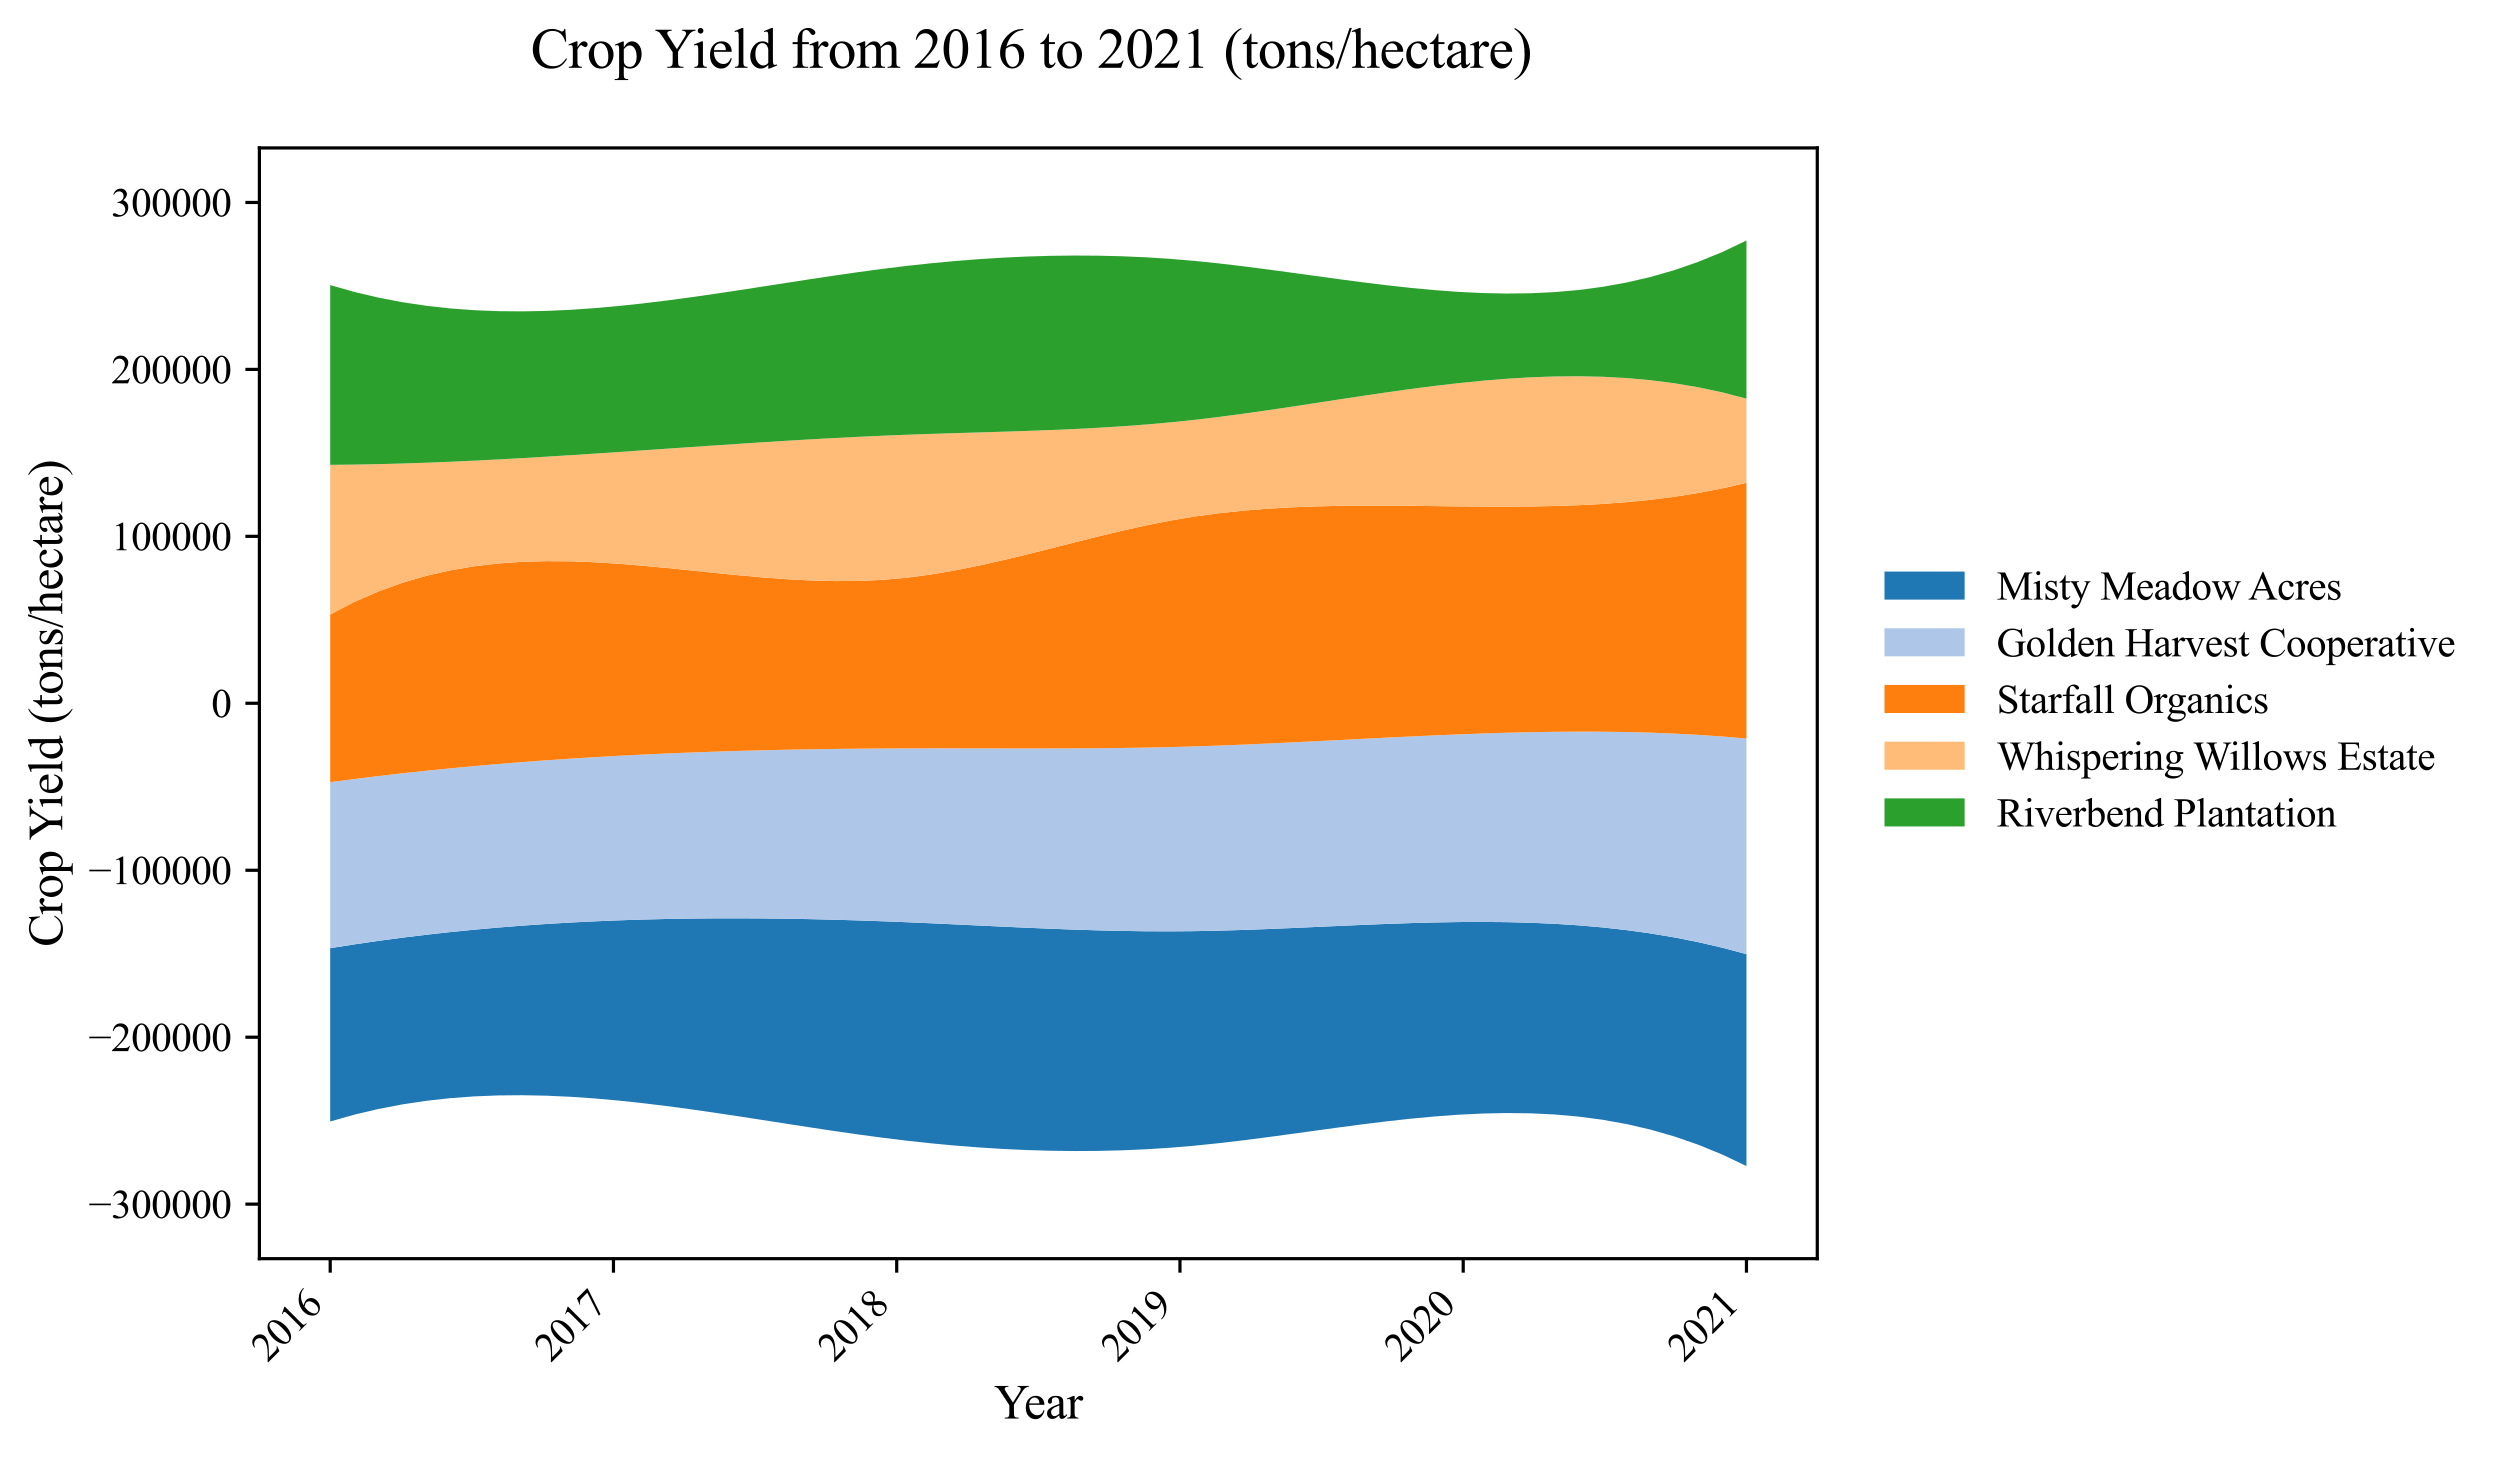 <?xml version="1.0" encoding="utf-8" standalone="no"?>
<!DOCTYPE svg PUBLIC "-//W3C//DTD SVG 1.1//EN"
  "http://www.w3.org/Graphics/SVG/1.1/DTD/svg11.dtd">
<svg xmlns:xlink="http://www.w3.org/1999/xlink" width="623.927pt" height="363.785pt" viewBox="0 0 623.927 363.785" xmlns="http://www.w3.org/2000/svg" version="1.1">
 <defs>
  <style type="text/css">*{stroke-linejoin: round; stroke-linecap: butt}</style>
 </defs>
 <g id="figure_1">
  <g id="patch_1">
   <path d="M 0 363.785 
L 623.927 363.785 
L 623.927 0 
L 0 0 
z
" style="fill: #ffffff"/>
  </g>
  <g id="axes_1">
   <g id="patch_2">
    <path d="M 64.738 314.121 
L 453.538 314.121 
L 453.538 36.921 
L 64.738 36.921 
z
" style="fill: #ffffff"/>
   </g>
   <g id="PolyCollection_1">
    <path d="M 82.411 236.634 
L 82.411 279.89 
L 88.402 278.191 
L 94.393 276.775 
L 100.383 275.627 
L 106.374 274.73 
L 112.365 274.069 
L 118.356 273.626 
L 124.346 273.387 
L 130.337 273.334 
L 136.328 273.451 
L 142.319 273.723 
L 148.309 274.133 
L 154.3 274.665 
L 160.291 275.302 
L 166.282 276.03 
L 172.272 276.83 
L 178.263 277.688 
L 184.254 278.587 
L 190.245 279.511 
L 196.236 280.443 
L 202.226 281.368 
L 208.217 282.269 
L 214.208 283.131 
L 220.199 283.936 
L 226.189 284.669 
L 232.18 285.32 
L 238.171 285.883 
L 244.162 286.356 
L 250.152 286.734 
L 256.143 287.014 
L 262.134 287.193 
L 268.125 287.267 
L 274.115 287.232 
L 280.106 287.084 
L 286.097 286.821 
L 292.088 286.437 
L 298.078 285.932 
L 304.069 285.315 
L 310.06 284.612 
L 316.051 283.844 
L 322.041 283.035 
L 328.032 282.209 
L 334.023 281.39 
L 340.014 280.599 
L 346.004 279.862 
L 351.995 279.2 
L 357.986 278.638 
L 363.977 278.199 
L 369.967 277.906 
L 375.958 277.783 
L 381.949 277.853 
L 387.94 278.139 
L 393.93 278.665 
L 399.921 279.454 
L 405.912 280.529 
L 411.903 281.915 
L 417.893 283.633 
L 423.884 285.708 
L 429.875 288.163 
L 435.866 291.021 
L 435.866 238.132 
L 435.866 238.132 
L 429.875 236.531 
L 423.884 235.143 
L 417.893 233.954 
L 411.903 232.951 
L 405.912 232.122 
L 399.921 231.454 
L 393.93 230.935 
L 387.94 230.551 
L 381.949 230.29 
L 375.958 230.139 
L 369.967 230.085 
L 363.977 230.116 
L 357.986 230.219 
L 351.995 230.38 
L 346.004 230.588 
L 340.014 230.829 
L 334.023 231.091 
L 328.032 231.362 
L 322.041 231.627 
L 316.051 231.875 
L 310.06 232.092 
L 304.069 232.267 
L 298.078 232.386 
L 292.088 232.436 
L 286.097 232.415 
L 280.106 232.33 
L 274.115 232.19 
L 268.125 232.004 
L 262.134 231.78 
L 256.143 231.529 
L 250.152 231.257 
L 244.162 230.975 
L 238.171 230.691 
L 232.18 230.414 
L 226.189 230.153 
L 220.199 229.917 
L 214.208 229.709 
L 208.217 229.533 
L 202.226 229.391 
L 196.236 229.284 
L 190.245 229.214 
L 184.254 229.184 
L 178.263 229.195 
L 172.272 229.25 
L 166.282 229.349 
L 160.291 229.497 
L 154.3 229.694 
L 148.309 229.942 
L 142.319 230.243 
L 136.328 230.6 
L 130.337 231.014 
L 124.346 231.488 
L 118.356 232.023 
L 112.365 232.622 
L 106.374 233.285 
L 100.383 234.017 
L 94.393 234.817 
L 88.402 235.689 
L 82.411 236.634 
z
" clip-path="url(#pa480350a97)" style="fill: #1f77b4"/>
   </g>
   <g id="PolyCollection_2">
    <path d="M 82.411 195.2 
L 82.411 236.634 
L 88.402 235.689 
L 94.393 234.817 
L 100.383 234.017 
L 106.374 233.285 
L 112.365 232.622 
L 118.356 232.023 
L 124.346 231.488 
L 130.337 231.014 
L 136.328 230.6 
L 142.319 230.243 
L 148.309 229.942 
L 154.3 229.694 
L 160.291 229.497 
L 166.282 229.349 
L 172.272 229.25 
L 178.263 229.195 
L 184.254 229.184 
L 190.245 229.214 
L 196.236 229.284 
L 202.226 229.391 
L 208.217 229.533 
L 214.208 229.709 
L 220.199 229.917 
L 226.189 230.153 
L 232.18 230.414 
L 238.171 230.691 
L 244.162 230.975 
L 250.152 231.257 
L 256.143 231.529 
L 262.134 231.78 
L 268.125 232.004 
L 274.115 232.19 
L 280.106 232.33 
L 286.097 232.415 
L 292.088 232.436 
L 298.078 232.386 
L 304.069 232.267 
L 310.06 232.092 
L 316.051 231.875 
L 322.041 231.627 
L 328.032 231.362 
L 334.023 231.091 
L 340.014 230.829 
L 346.004 230.588 
L 351.995 230.38 
L 357.986 230.219 
L 363.977 230.116 
L 369.967 230.085 
L 375.958 230.139 
L 381.949 230.29 
L 387.94 230.551 
L 393.93 230.935 
L 399.921 231.454 
L 405.912 232.122 
L 411.903 232.951 
L 417.893 233.954 
L 423.884 235.143 
L 429.875 236.531 
L 435.866 238.132 
L 435.866 184.318 
L 435.866 184.318 
L 429.875 183.813 
L 423.884 183.405 
L 417.893 183.087 
L 411.903 182.853 
L 405.912 182.698 
L 399.921 182.614 
L 393.93 182.597 
L 387.94 182.639 
L 381.949 182.735 
L 375.958 182.878 
L 369.967 183.063 
L 363.977 183.283 
L 357.986 183.533 
L 351.995 183.805 
L 346.004 184.094 
L 340.014 184.394 
L 334.023 184.699 
L 328.032 185.003 
L 322.041 185.298 
L 316.051 185.58 
L 310.06 185.843 
L 304.069 186.079 
L 298.078 186.283 
L 292.088 186.449 
L 286.097 186.576 
L 280.106 186.668 
L 274.115 186.731 
L 268.125 186.769 
L 262.134 186.787 
L 256.143 186.791 
L 250.152 186.787 
L 244.162 186.778 
L 238.171 186.77 
L 232.18 186.769 
L 226.189 186.778 
L 220.199 186.805 
L 214.208 186.85 
L 208.217 186.916 
L 202.226 187.003 
L 196.236 187.114 
L 190.245 187.248 
L 184.254 187.408 
L 178.263 187.594 
L 172.272 187.809 
L 166.282 188.052 
L 160.291 188.326 
L 154.3 188.631 
L 148.309 188.969 
L 142.319 189.341 
L 136.328 189.748 
L 130.337 190.192 
L 124.346 190.673 
L 118.356 191.193 
L 112.365 191.754 
L 106.374 192.355 
L 100.383 192.999 
L 94.393 193.688 
L 88.402 194.421 
L 82.411 195.2 
z
" clip-path="url(#pa480350a97)" style="fill: #aec7e8"/>
   </g>
   <g id="PolyCollection_3">
    <path d="M 82.411 153.349 
L 82.411 195.2 
L 88.402 194.421 
L 94.393 193.688 
L 100.383 192.999 
L 106.374 192.355 
L 112.365 191.754 
L 118.356 191.193 
L 124.346 190.673 
L 130.337 190.192 
L 136.328 189.748 
L 142.319 189.341 
L 148.309 188.969 
L 154.3 188.631 
L 160.291 188.326 
L 166.282 188.052 
L 172.272 187.809 
L 178.263 187.594 
L 184.254 187.408 
L 190.245 187.248 
L 196.236 187.114 
L 202.226 187.003 
L 208.217 186.916 
L 214.208 186.85 
L 220.199 186.805 
L 226.189 186.778 
L 232.18 186.769 
L 238.171 186.77 
L 244.162 186.778 
L 250.152 186.787 
L 256.143 186.791 
L 262.134 186.787 
L 268.125 186.769 
L 274.115 186.731 
L 280.106 186.668 
L 286.097 186.576 
L 292.088 186.449 
L 298.078 186.283 
L 304.069 186.079 
L 310.06 185.843 
L 316.051 185.58 
L 322.041 185.298 
L 328.032 185.003 
L 334.023 184.699 
L 340.014 184.394 
L 346.004 184.094 
L 351.995 183.805 
L 357.986 183.533 
L 363.977 183.283 
L 369.967 183.063 
L 375.958 182.878 
L 381.949 182.735 
L 387.94 182.639 
L 393.93 182.597 
L 399.921 182.614 
L 405.912 182.698 
L 411.903 182.853 
L 417.893 183.087 
L 423.884 183.405 
L 429.875 183.813 
L 435.866 184.318 
L 435.866 120.492 
L 435.866 120.492 
L 429.875 121.869 
L 423.884 123.022 
L 417.893 123.969 
L 411.903 124.73 
L 405.912 125.323 
L 399.921 125.767 
L 393.93 126.082 
L 387.94 126.285 
L 381.949 126.397 
L 375.958 126.436 
L 369.967 126.421 
L 363.977 126.371 
L 357.986 126.304 
L 351.995 126.241 
L 346.004 126.198 
L 340.014 126.197 
L 334.023 126.255 
L 328.032 126.391 
L 322.041 126.624 
L 316.051 126.974 
L 310.06 127.459 
L 304.069 128.098 
L 298.078 128.909 
L 292.088 129.913 
L 286.097 131.1 
L 280.106 132.434 
L 274.115 133.871 
L 268.125 135.372 
L 262.134 136.895 
L 256.143 138.399 
L 250.152 139.842 
L 244.162 141.184 
L 238.171 142.383 
L 232.18 143.398 
L 226.189 144.189 
L 220.199 144.715 
L 214.208 144.98 
L 208.217 145.017 
L 202.226 144.859 
L 196.236 144.541 
L 190.245 144.097 
L 184.254 143.561 
L 178.263 142.967 
L 172.272 142.349 
L 166.282 141.741 
L 160.291 141.177 
L 154.3 140.691 
L 148.309 140.317 
L 142.319 140.09 
L 136.328 140.043 
L 130.337 140.21 
L 124.346 140.626 
L 118.356 141.324 
L 112.365 142.338 
L 106.374 143.703 
L 100.383 145.452 
L 94.393 147.621 
L 88.402 150.241 
L 82.411 153.349 
z
" clip-path="url(#pa480350a97)" style="fill: #ff7f0e"/>
   </g>
   <g id="PolyCollection_4">
    <path d="M 82.411 116.011 
L 82.411 153.349 
L 88.402 150.241 
L 94.393 147.621 
L 100.383 145.452 
L 106.374 143.703 
L 112.365 142.338 
L 118.356 141.324 
L 124.346 140.626 
L 130.337 140.21 
L 136.328 140.043 
L 142.319 140.09 
L 148.309 140.317 
L 154.3 140.691 
L 160.291 141.177 
L 166.282 141.741 
L 172.272 142.349 
L 178.263 142.967 
L 184.254 143.561 
L 190.245 144.097 
L 196.236 144.541 
L 202.226 144.859 
L 208.217 145.017 
L 214.208 144.98 
L 220.199 144.715 
L 226.189 144.189 
L 232.18 143.398 
L 238.171 142.383 
L 244.162 141.184 
L 250.152 139.842 
L 256.143 138.399 
L 262.134 136.895 
L 268.125 135.372 
L 274.115 133.871 
L 280.106 132.434 
L 286.097 131.1 
L 292.088 129.913 
L 298.078 128.909 
L 304.069 128.098 
L 310.06 127.459 
L 316.051 126.974 
L 322.041 126.624 
L 328.032 126.391 
L 334.023 126.255 
L 340.014 126.197 
L 346.004 126.198 
L 351.995 126.241 
L 357.986 126.304 
L 363.977 126.371 
L 369.967 126.421 
L 375.958 126.436 
L 381.949 126.397 
L 387.94 126.285 
L 393.93 126.082 
L 399.921 125.767 
L 405.912 125.323 
L 411.903 124.73 
L 417.893 123.969 
L 423.884 123.022 
L 429.875 121.869 
L 435.866 120.492 
L 435.866 99.495 
L 435.866 99.495 
L 429.875 97.938 
L 423.884 96.662 
L 417.893 95.65 
L 411.903 94.884 
L 405.912 94.349 
L 399.921 94.026 
L 393.93 93.9 
L 387.94 93.954 
L 381.949 94.169 
L 375.958 94.53 
L 369.967 95.02 
L 363.977 95.622 
L 357.986 96.318 
L 351.995 97.093 
L 346.004 97.928 
L 340.014 98.808 
L 334.023 99.715 
L 328.032 100.632 
L 322.041 101.543 
L 316.051 102.43 
L 310.06 103.278 
L 304.069 104.067 
L 298.078 104.783 
L 292.088 105.409 
L 286.097 105.938 
L 280.106 106.383 
L 274.115 106.755 
L 268.125 107.066 
L 262.134 107.327 
L 256.143 107.55 
L 250.152 107.747 
L 244.162 107.929 
L 238.171 108.108 
L 232.18 108.295 
L 226.189 108.504 
L 220.199 108.744 
L 214.208 109.018 
L 208.217 109.323 
L 202.226 109.654 
L 196.236 110.009 
L 190.245 110.383 
L 184.254 110.772 
L 178.263 111.173 
L 172.272 111.581 
L 166.282 111.993 
L 160.291 112.405 
L 154.3 112.813 
L 148.309 113.214 
L 142.319 113.603 
L 136.328 113.976 
L 130.337 114.33 
L 124.346 114.661 
L 118.356 114.966 
L 112.365 115.239 
L 106.374 115.478 
L 100.383 115.678 
L 94.393 115.836 
L 88.402 115.949 
L 82.411 116.011 
z
" clip-path="url(#pa480350a97)" style="fill: #ffbb78"/>
   </g>
   <g id="PolyCollection_5">
    <path d="M 82.411 71.152 
L 82.411 116.011 
L 88.402 115.949 
L 94.393 115.836 
L 100.383 115.678 
L 106.374 115.478 
L 112.365 115.239 
L 118.356 114.966 
L 124.346 114.661 
L 130.337 114.33 
L 136.328 113.976 
L 142.319 113.603 
L 148.309 113.214 
L 154.3 112.813 
L 160.291 112.405 
L 166.282 111.993 
L 172.272 111.581 
L 178.263 111.173 
L 184.254 110.772 
L 190.245 110.383 
L 196.236 110.009 
L 202.226 109.654 
L 208.217 109.323 
L 214.208 109.018 
L 220.199 108.744 
L 226.189 108.504 
L 232.18 108.295 
L 238.171 108.108 
L 244.162 107.929 
L 250.152 107.747 
L 256.143 107.55 
L 262.134 107.327 
L 268.125 107.066 
L 274.115 106.755 
L 280.106 106.383 
L 286.097 105.938 
L 292.088 105.409 
L 298.078 104.783 
L 304.069 104.067 
L 310.06 103.278 
L 316.051 102.43 
L 322.041 101.543 
L 328.032 100.632 
L 334.023 99.715 
L 340.014 98.808 
L 346.004 97.928 
L 351.995 97.093 
L 357.986 96.318 
L 363.977 95.622 
L 369.967 95.02 
L 375.958 94.53 
L 381.949 94.169 
L 387.94 93.954 
L 393.93 93.9 
L 399.921 94.026 
L 405.912 94.349 
L 411.903 94.884 
L 417.893 95.65 
L 423.884 96.662 
L 429.875 97.938 
L 435.866 99.495 
L 435.866 60.021 
L 435.866 60.021 
L 429.875 62.88 
L 423.884 65.335 
L 417.893 67.41 
L 411.903 69.128 
L 405.912 70.513 
L 399.921 71.589 
L 393.93 72.378 
L 387.94 72.904 
L 381.949 73.19 
L 375.958 73.259 
L 369.967 73.136 
L 363.977 72.843 
L 357.986 72.404 
L 351.995 71.842 
L 346.004 71.181 
L 340.014 70.443 
L 334.023 69.653 
L 328.032 68.833 
L 322.041 68.007 
L 316.051 67.199 
L 310.06 66.431 
L 304.069 65.727 
L 298.078 65.111 
L 292.088 64.605 
L 286.097 64.222 
L 280.106 63.958 
L 274.115 63.81 
L 268.125 63.775 
L 262.134 63.849 
L 256.143 64.028 
L 250.152 64.309 
L 244.162 64.687 
L 238.171 65.16 
L 232.18 65.723 
L 226.189 66.373 
L 220.199 67.107 
L 214.208 67.912 
L 208.217 68.773 
L 202.226 69.674 
L 196.236 70.599 
L 190.245 71.532 
L 184.254 72.456 
L 178.263 73.354 
L 172.272 74.212 
L 166.282 75.013 
L 160.291 75.74 
L 154.3 76.378 
L 148.309 76.909 
L 142.319 77.319 
L 136.328 77.591 
L 130.337 77.709 
L 124.346 77.656 
L 118.356 77.416 
L 112.365 76.974 
L 106.374 76.312 
L 100.383 75.415 
L 94.393 74.267 
L 88.402 72.852 
L 82.411 71.152 
z
" clip-path="url(#pa480350a97)" style="fill: #2ca02c"/>
   </g>
   <g id="matplotlib.axis_1">
    <g id="xtick_1">
     <g id="line2d_1">
      <defs>
       <path id="m4aeb1c3866" d="M 0 0 
L 0 3.5 
" style="stroke: #000000; stroke-width: 0.8"/>
      </defs>
      <g>
       <use xlink:href="#m4aeb1c3866" x="82.411" y="314.121" style="stroke: #000000; stroke-width: 0.8"/>
      </g>
     </g>
     <g id="text_1">
      <!-- 2016 -->
      <g transform="translate(66.756 340.173) rotate(-45) scale(0.1 -0.1)">
       <defs>
        <path id="TimesNewRomanPSMT-32" d="M 2934 816 
L 2638 0 
L 138 0 
L 138 116 
Q 1241 1122 1691 1759 
Q 2141 2397 2141 2925 
Q 2141 3328 1894 3587 
Q 1647 3847 1303 3847 
Q 991 3847 742 3664 
Q 494 3481 375 3128 
L 259 3128 
Q 338 3706 661 4015 
Q 984 4325 1469 4325 
Q 1984 4325 2329 3994 
Q 2675 3663 2675 3213 
Q 2675 2891 2525 2569 
Q 2294 2063 1775 1497 
Q 997 647 803 472 
L 1909 472 
Q 2247 472 2383 497 
Q 2519 522 2628 598 
Q 2738 675 2819 816 
L 2934 816 
z
" transform="scale(0.016)"/>
        <path id="TimesNewRomanPSMT-30" d="M 231 2094 
Q 231 2819 450 3342 
Q 669 3866 1031 4122 
Q 1313 4325 1613 4325 
Q 2100 4325 2488 3828 
Q 2972 3213 2972 2159 
Q 2972 1422 2759 906 
Q 2547 391 2217 158 
Q 1888 -75 1581 -75 
Q 975 -75 572 641 
Q 231 1244 231 2094 
z
M 844 2016 
Q 844 1141 1059 588 
Q 1238 122 1591 122 
Q 1759 122 1940 273 
Q 2122 425 2216 781 
Q 2359 1319 2359 2297 
Q 2359 3022 2209 3506 
Q 2097 3866 1919 4016 
Q 1791 4119 1609 4119 
Q 1397 4119 1231 3928 
Q 1006 3669 925 3112 
Q 844 2556 844 2016 
z
" transform="scale(0.016)"/>
        <path id="TimesNewRomanPSMT-31" d="M 750 3822 
L 1781 4325 
L 1884 4325 
L 1884 747 
Q 1884 391 1914 303 
Q 1944 216 2037 169 
Q 2131 122 2419 116 
L 2419 0 
L 825 0 
L 825 116 
Q 1125 122 1212 167 
Q 1300 213 1334 289 
Q 1369 366 1369 747 
L 1369 3034 
Q 1369 3497 1338 3628 
Q 1316 3728 1258 3775 
Q 1200 3822 1119 3822 
Q 1003 3822 797 3725 
L 750 3822 
z
" transform="scale(0.016)"/>
        <path id="TimesNewRomanPSMT-36" d="M 2869 4325 
L 2869 4209 
Q 2456 4169 2195 4045 
Q 1934 3922 1679 3669 
Q 1425 3416 1258 3105 
Q 1091 2794 978 2366 
Q 1428 2675 1881 2675 
Q 2316 2675 2634 2325 
Q 2953 1975 2953 1425 
Q 2953 894 2631 456 
Q 2244 -75 1606 -75 
Q 1172 -75 869 213 
Q 275 772 275 1663 
Q 275 2231 503 2743 
Q 731 3256 1154 3653 
Q 1578 4050 1965 4187 
Q 2353 4325 2688 4325 
L 2869 4325 
z
M 925 2138 
Q 869 1716 869 1456 
Q 869 1156 980 804 
Q 1091 453 1309 247 
Q 1469 100 1697 100 
Q 1969 100 2183 356 
Q 2397 613 2397 1088 
Q 2397 1622 2184 2012 
Q 1972 2403 1581 2403 
Q 1463 2403 1327 2353 
Q 1191 2303 925 2138 
z
" transform="scale(0.016)"/>
       </defs>
       <use xlink:href="#TimesNewRomanPSMT-32"/>
       <use xlink:href="#TimesNewRomanPSMT-30" x="50"/>
       <use xlink:href="#TimesNewRomanPSMT-31" x="100"/>
       <use xlink:href="#TimesNewRomanPSMT-36" x="150"/>
      </g>
     </g>
    </g>
    <g id="xtick_2">
     <g id="line2d_2">
      <g>
       <use xlink:href="#m4aeb1c3866" x="153.102" y="314.121" style="stroke: #000000; stroke-width: 0.8"/>
      </g>
     </g>
     <g id="text_2">
      <!-- 2017 -->
      <g transform="translate(137.447 340.173) rotate(-45) scale(0.1 -0.1)">
       <defs>
        <path id="TimesNewRomanPSMT-37" d="M 644 4238 
L 2916 4238 
L 2916 4119 
L 1503 -88 
L 1153 -88 
L 2419 3728 
L 1253 3728 
Q 900 3728 750 3644 
Q 488 3500 328 3200 
L 238 3234 
L 644 4238 
z
" transform="scale(0.016)"/>
       </defs>
       <use xlink:href="#TimesNewRomanPSMT-32"/>
       <use xlink:href="#TimesNewRomanPSMT-30" x="50"/>
       <use xlink:href="#TimesNewRomanPSMT-31" x="100"/>
       <use xlink:href="#TimesNewRomanPSMT-37" x="150"/>
      </g>
     </g>
    </g>
    <g id="xtick_3">
     <g id="line2d_3">
      <g>
       <use xlink:href="#m4aeb1c3866" x="223.793" y="314.121" style="stroke: #000000; stroke-width: 0.8"/>
      </g>
     </g>
     <g id="text_3">
      <!-- 2018 -->
      <g transform="translate(208.138 340.173) rotate(-45) scale(0.1 -0.1)">
       <defs>
        <path id="TimesNewRomanPSMT-38" d="M 1228 2134 
Q 725 2547 579 2797 
Q 434 3047 434 3316 
Q 434 3728 753 4026 
Q 1072 4325 1600 4325 
Q 2113 4325 2425 4047 
Q 2738 3769 2738 3413 
Q 2738 3175 2569 2928 
Q 2400 2681 1866 2347 
Q 2416 1922 2594 1678 
Q 2831 1359 2831 1006 
Q 2831 559 2490 242 
Q 2150 -75 1597 -75 
Q 994 -75 656 303 
Q 388 606 388 966 
Q 388 1247 577 1523 
Q 766 1800 1228 2134 
z
M 1719 2469 
Q 2094 2806 2194 3001 
Q 2294 3197 2294 3444 
Q 2294 3772 2109 3958 
Q 1925 4144 1606 4144 
Q 1288 4144 1088 3959 
Q 888 3775 888 3528 
Q 888 3366 970 3203 
Q 1053 3041 1206 2894 
L 1719 2469 
z
M 1375 2016 
Q 1116 1797 991 1539 
Q 866 1281 866 981 
Q 866 578 1086 336 
Q 1306 94 1647 94 
Q 1984 94 2187 284 
Q 2391 475 2391 747 
Q 2391 972 2272 1150 
Q 2050 1481 1375 2016 
z
" transform="scale(0.016)"/>
       </defs>
       <use xlink:href="#TimesNewRomanPSMT-32"/>
       <use xlink:href="#TimesNewRomanPSMT-30" x="50"/>
       <use xlink:href="#TimesNewRomanPSMT-31" x="100"/>
       <use xlink:href="#TimesNewRomanPSMT-38" x="150"/>
      </g>
     </g>
    </g>
    <g id="xtick_4">
     <g id="line2d_4">
      <g>
       <use xlink:href="#m4aeb1c3866" x="294.484" y="314.121" style="stroke: #000000; stroke-width: 0.8"/>
      </g>
     </g>
     <g id="text_4">
      <!-- 2019 -->
      <g transform="translate(278.829 340.173) rotate(-45) scale(0.1 -0.1)">
       <defs>
        <path id="TimesNewRomanPSMT-39" d="M 338 -88 
L 338 28 
Q 744 34 1094 217 
Q 1444 400 1770 856 
Q 2097 1313 2225 1859 
Q 1734 1544 1338 1544 
Q 891 1544 572 1889 
Q 253 2234 253 2806 
Q 253 3363 572 3797 
Q 956 4325 1575 4325 
Q 2097 4325 2469 3894 
Q 2925 3359 2925 2575 
Q 2925 1869 2578 1258 
Q 2231 647 1613 244 
Q 1109 -88 516 -88 
L 338 -88 
z
M 2275 2091 
Q 2331 2497 2331 2741 
Q 2331 3044 2228 3395 
Q 2125 3747 1936 3934 
Q 1747 4122 1506 4122 
Q 1228 4122 1018 3872 
Q 809 3622 809 3128 
Q 809 2469 1088 2097 
Q 1291 1828 1588 1828 
Q 1731 1828 1928 1897 
Q 2125 1966 2275 2091 
z
" transform="scale(0.016)"/>
       </defs>
       <use xlink:href="#TimesNewRomanPSMT-32"/>
       <use xlink:href="#TimesNewRomanPSMT-30" x="50"/>
       <use xlink:href="#TimesNewRomanPSMT-31" x="100"/>
       <use xlink:href="#TimesNewRomanPSMT-39" x="150"/>
      </g>
     </g>
    </g>
    <g id="xtick_5">
     <g id="line2d_5">
      <g>
       <use xlink:href="#m4aeb1c3866" x="365.175" y="314.121" style="stroke: #000000; stroke-width: 0.8"/>
      </g>
     </g>
     <g id="text_5">
      <!-- 2020 -->
      <g transform="translate(349.52 340.173) rotate(-45) scale(0.1 -0.1)">
       <use xlink:href="#TimesNewRomanPSMT-32"/>
       <use xlink:href="#TimesNewRomanPSMT-30" x="50"/>
       <use xlink:href="#TimesNewRomanPSMT-32" x="100"/>
       <use xlink:href="#TimesNewRomanPSMT-30" x="150"/>
      </g>
     </g>
    </g>
    <g id="xtick_6">
     <g id="line2d_6">
      <g>
       <use xlink:href="#m4aeb1c3866" x="435.866" y="314.121" style="stroke: #000000; stroke-width: 0.8"/>
      </g>
     </g>
     <g id="text_6">
      <!-- 2021 -->
      <g transform="translate(420.211 340.173) rotate(-45) scale(0.1 -0.1)">
       <use xlink:href="#TimesNewRomanPSMT-32"/>
       <use xlink:href="#TimesNewRomanPSMT-30" x="50"/>
       <use xlink:href="#TimesNewRomanPSMT-32" x="100"/>
       <use xlink:href="#TimesNewRomanPSMT-31" x="150"/>
      </g>
     </g>
    </g>
    <g id="text_7">
     <!-- Year -->
     <g transform="translate(248.081 354.018) scale(0.12 -0.12)">
      <defs>
       <path id="TimesNewRomanPSMT-59" d="M 3050 4238 
L 4528 4238 
L 4528 4122 
L 4447 4122 
Q 4366 4122 4209 4050 
Q 4053 3978 3925 3843 
Q 3797 3709 3609 3406 
L 2588 1797 
L 2588 734 
Q 2588 344 2675 247 
Q 2794 116 3050 116 
L 3188 116 
L 3188 0 
L 1388 0 
L 1388 116 
L 1538 116 
Q 1806 116 1919 278 
Q 1988 378 1988 734 
L 1988 1738 
L 825 3513 
Q 619 3825 545 3903 
Q 472 3981 241 4091 
Q 178 4122 59 4122 
L 59 4238 
L 1872 4238 
L 1872 4122 
L 1778 4122 
Q 1631 4122 1507 4053 
Q 1384 3984 1384 3847 
Q 1384 3734 1575 3441 
L 2459 2075 
L 3291 3381 
Q 3478 3675 3478 3819 
Q 3478 3906 3433 3975 
Q 3388 4044 3303 4083 
Q 3219 4122 3050 4122 
L 3050 4238 
z
" transform="scale(0.016)"/>
       <path id="TimesNewRomanPSMT-65" d="M 681 1784 
Q 678 1147 991 784 
Q 1303 422 1725 422 
Q 2006 422 2214 576 
Q 2422 731 2563 1106 
L 2659 1044 
Q 2594 616 2278 264 
Q 1963 -88 1488 -88 
Q 972 -88 605 314 
Q 238 716 238 1394 
Q 238 2128 614 2539 
Q 991 2950 1559 2950 
Q 2041 2950 2350 2633 
Q 2659 2316 2659 1784 
L 681 1784 
z
M 681 1966 
L 2006 1966 
Q 1991 2241 1941 2353 
Q 1863 2528 1708 2628 
Q 1553 2728 1384 2728 
Q 1125 2728 920 2526 
Q 716 2325 681 1966 
z
" transform="scale(0.016)"/>
       <path id="TimesNewRomanPSMT-61" d="M 1822 413 
Q 1381 72 1269 19 
Q 1100 -59 909 -59 
Q 613 -59 420 144 
Q 228 347 228 678 
Q 228 888 322 1041 
Q 450 1253 767 1440 
Q 1084 1628 1822 1897 
L 1822 2009 
Q 1822 2438 1686 2597 
Q 1550 2756 1291 2756 
Q 1094 2756 978 2650 
Q 859 2544 859 2406 
L 866 2225 
Q 866 2081 792 2003 
Q 719 1925 600 1925 
Q 484 1925 411 2006 
Q 338 2088 338 2228 
Q 338 2497 613 2722 
Q 888 2947 1384 2947 
Q 1766 2947 2009 2819 
Q 2194 2722 2281 2516 
Q 2338 2381 2338 1966 
L 2338 994 
Q 2338 584 2353 492 
Q 2369 400 2405 369 
Q 2441 338 2488 338 
Q 2538 338 2575 359 
Q 2641 400 2828 588 
L 2828 413 
Q 2478 -56 2159 -56 
Q 2006 -56 1915 50 
Q 1825 156 1822 413 
z
M 1822 616 
L 1822 1706 
Q 1350 1519 1213 1441 
Q 966 1303 859 1153 
Q 753 1003 753 825 
Q 753 600 887 451 
Q 1022 303 1197 303 
Q 1434 303 1822 616 
z
" transform="scale(0.016)"/>
       <path id="TimesNewRomanPSMT-72" d="M 1038 2947 
L 1038 2303 
Q 1397 2947 1775 2947 
Q 1947 2947 2059 2842 
Q 2172 2738 2172 2600 
Q 2172 2478 2090 2393 
Q 2009 2309 1897 2309 
Q 1788 2309 1652 2417 
Q 1516 2525 1450 2525 
Q 1394 2525 1328 2463 
Q 1188 2334 1038 2041 
L 1038 669 
Q 1038 431 1097 309 
Q 1138 225 1241 169 
Q 1344 113 1538 113 
L 1538 0 
L 72 0 
L 72 113 
Q 291 113 397 181 
Q 475 231 506 341 
Q 522 394 522 644 
L 522 1753 
Q 522 2253 501 2348 
Q 481 2444 426 2487 
Q 372 2531 291 2531 
Q 194 2531 72 2484 
L 41 2597 
L 906 2947 
L 1038 2947 
z
" transform="scale(0.016)"/>
      </defs>
      <use xlink:href="#TimesNewRomanPSMT-59"/>
      <use xlink:href="#TimesNewRomanPSMT-65" x="62.217"/>
      <use xlink:href="#TimesNewRomanPSMT-61" x="106.602"/>
      <use xlink:href="#TimesNewRomanPSMT-72" x="150.986"/>
     </g>
    </g>
   </g>
   <g id="matplotlib.axis_2">
    <g id="ytick_1">
     <g id="line2d_7">
      <defs>
       <path id="m877abf99ae" d="M 0 0 
L -3.5 0 
" style="stroke: #000000; stroke-width: 0.8"/>
      </defs>
      <g>
       <use xlink:href="#m877abf99ae" x="64.738" y="300.518" style="stroke: #000000; stroke-width: 0.8"/>
      </g>
     </g>
     <g id="text_8">
      <!-- −300000 -->
      <g transform="translate(22.099 303.99) scale(0.1 -0.1)">
       <defs>
        <path id="TimesNewRomanPSMT-2212" d="M 3484 2000 
L 116 2000 
L 116 2256 
L 3484 2256 
L 3484 2000 
z
" transform="scale(0.016)"/>
        <path id="TimesNewRomanPSMT-33" d="M 325 3431 
Q 506 3859 782 4092 
Q 1059 4325 1472 4325 
Q 1981 4325 2253 3994 
Q 2459 3747 2459 3466 
Q 2459 3003 1878 2509 
Q 2269 2356 2469 2072 
Q 2669 1788 2669 1403 
Q 2669 853 2319 450 
Q 1863 -75 997 -75 
Q 569 -75 414 31 
Q 259 138 259 259 
Q 259 350 332 419 
Q 406 488 509 488 
Q 588 488 669 463 
Q 722 447 909 348 
Q 1097 250 1169 231 
Q 1284 197 1416 197 
Q 1734 197 1970 444 
Q 2206 691 2206 1028 
Q 2206 1275 2097 1509 
Q 2016 1684 1919 1775 
Q 1784 1900 1550 2001 
Q 1316 2103 1072 2103 
L 972 2103 
L 972 2197 
Q 1219 2228 1467 2375 
Q 1716 2522 1828 2728 
Q 1941 2934 1941 3181 
Q 1941 3503 1739 3701 
Q 1538 3900 1238 3900 
Q 753 3900 428 3381 
L 325 3431 
z
" transform="scale(0.016)"/>
       </defs>
       <use xlink:href="#TimesNewRomanPSMT-2212"/>
       <use xlink:href="#TimesNewRomanPSMT-33" x="56.396"/>
       <use xlink:href="#TimesNewRomanPSMT-30" x="106.396"/>
       <use xlink:href="#TimesNewRomanPSMT-30" x="156.396"/>
       <use xlink:href="#TimesNewRomanPSMT-30" x="206.396"/>
       <use xlink:href="#TimesNewRomanPSMT-30" x="256.396"/>
       <use xlink:href="#TimesNewRomanPSMT-30" x="306.396"/>
      </g>
     </g>
    </g>
    <g id="ytick_2">
     <g id="line2d_8">
      <g>
       <use xlink:href="#m877abf99ae" x="64.738" y="258.852" style="stroke: #000000; stroke-width: 0.8"/>
      </g>
     </g>
     <g id="text_9">
      <!-- −200000 -->
      <g transform="translate(22.099 262.324) scale(0.1 -0.1)">
       <use xlink:href="#TimesNewRomanPSMT-2212"/>
       <use xlink:href="#TimesNewRomanPSMT-32" x="56.396"/>
       <use xlink:href="#TimesNewRomanPSMT-30" x="106.396"/>
       <use xlink:href="#TimesNewRomanPSMT-30" x="156.396"/>
       <use xlink:href="#TimesNewRomanPSMT-30" x="206.396"/>
       <use xlink:href="#TimesNewRomanPSMT-30" x="256.396"/>
       <use xlink:href="#TimesNewRomanPSMT-30" x="306.396"/>
      </g>
     </g>
    </g>
    <g id="ytick_3">
     <g id="line2d_9">
      <g>
       <use xlink:href="#m877abf99ae" x="64.738" y="217.187" style="stroke: #000000; stroke-width: 0.8"/>
      </g>
     </g>
     <g id="text_10">
      <!-- −100000 -->
      <g transform="translate(22.099 220.659) scale(0.1 -0.1)">
       <use xlink:href="#TimesNewRomanPSMT-2212"/>
       <use xlink:href="#TimesNewRomanPSMT-31" x="56.396"/>
       <use xlink:href="#TimesNewRomanPSMT-30" x="106.396"/>
       <use xlink:href="#TimesNewRomanPSMT-30" x="156.396"/>
       <use xlink:href="#TimesNewRomanPSMT-30" x="206.396"/>
       <use xlink:href="#TimesNewRomanPSMT-30" x="256.396"/>
       <use xlink:href="#TimesNewRomanPSMT-30" x="306.396"/>
      </g>
     </g>
    </g>
    <g id="ytick_4">
     <g id="line2d_10">
      <g>
       <use xlink:href="#m877abf99ae" x="64.738" y="175.521" style="stroke: #000000; stroke-width: 0.8"/>
      </g>
     </g>
     <g id="text_11">
      <!-- 0 -->
      <g transform="translate(52.738 178.993) scale(0.1 -0.1)">
       <use xlink:href="#TimesNewRomanPSMT-30"/>
      </g>
     </g>
    </g>
    <g id="ytick_5">
     <g id="line2d_11">
      <g>
       <use xlink:href="#m877abf99ae" x="64.738" y="133.856" style="stroke: #000000; stroke-width: 0.8"/>
      </g>
     </g>
     <g id="text_12">
      <!-- 100000 -->
      <g transform="translate(27.738 137.328) scale(0.1 -0.1)">
       <use xlink:href="#TimesNewRomanPSMT-31"/>
       <use xlink:href="#TimesNewRomanPSMT-30" x="50"/>
       <use xlink:href="#TimesNewRomanPSMT-30" x="100"/>
       <use xlink:href="#TimesNewRomanPSMT-30" x="150"/>
       <use xlink:href="#TimesNewRomanPSMT-30" x="200"/>
       <use xlink:href="#TimesNewRomanPSMT-30" x="250"/>
      </g>
     </g>
    </g>
    <g id="ytick_6">
     <g id="line2d_12">
      <g>
       <use xlink:href="#m877abf99ae" x="64.738" y="92.19" style="stroke: #000000; stroke-width: 0.8"/>
      </g>
     </g>
     <g id="text_13">
      <!-- 200000 -->
      <g transform="translate(27.738 95.662) scale(0.1 -0.1)">
       <use xlink:href="#TimesNewRomanPSMT-32"/>
       <use xlink:href="#TimesNewRomanPSMT-30" x="50"/>
       <use xlink:href="#TimesNewRomanPSMT-30" x="100"/>
       <use xlink:href="#TimesNewRomanPSMT-30" x="150"/>
       <use xlink:href="#TimesNewRomanPSMT-30" x="200"/>
       <use xlink:href="#TimesNewRomanPSMT-30" x="250"/>
      </g>
     </g>
    </g>
    <g id="ytick_7">
     <g id="line2d_13">
      <g>
       <use xlink:href="#m877abf99ae" x="64.738" y="50.525" style="stroke: #000000; stroke-width: 0.8"/>
      </g>
     </g>
     <g id="text_14">
      <!-- 300000 -->
      <g transform="translate(27.738 53.996) scale(0.1 -0.1)">
       <use xlink:href="#TimesNewRomanPSMT-33"/>
       <use xlink:href="#TimesNewRomanPSMT-30" x="50"/>
       <use xlink:href="#TimesNewRomanPSMT-30" x="100"/>
       <use xlink:href="#TimesNewRomanPSMT-30" x="150"/>
       <use xlink:href="#TimesNewRomanPSMT-30" x="200"/>
       <use xlink:href="#TimesNewRomanPSMT-30" x="250"/>
      </g>
     </g>
    </g>
    <g id="text_15">
     <!-- Crop Yield (tons/hectare) -->
     <g transform="translate(15.533 236.28) rotate(-90) scale(0.12 -0.12)">
      <defs>
       <path id="TimesNewRomanPSMT-43" d="M 3853 4334 
L 3950 2894 
L 3853 2894 
Q 3659 3541 3300 3825 
Q 2941 4109 2438 4109 
Q 2016 4109 1675 3895 
Q 1334 3681 1139 3212 
Q 944 2744 944 2047 
Q 944 1472 1128 1050 
Q 1313 628 1683 403 
Q 2053 178 2528 178 
Q 2941 178 3256 354 
Q 3572 531 3950 1056 
L 4047 994 
Q 3728 428 3303 165 
Q 2878 -97 2294 -97 
Q 1241 -97 663 684 
Q 231 1266 231 2053 
Q 231 2688 515 3219 
Q 800 3750 1298 4042 
Q 1797 4334 2388 4334 
Q 2847 4334 3294 4109 
Q 3425 4041 3481 4041 
Q 3566 4041 3628 4100 
Q 3709 4184 3744 4334 
L 3853 4334 
z
" transform="scale(0.016)"/>
       <path id="TimesNewRomanPSMT-6f" d="M 1600 2947 
Q 2250 2947 2644 2453 
Q 2978 2031 2978 1484 
Q 2978 1100 2793 706 
Q 2609 313 2286 112 
Q 1963 -88 1566 -88 
Q 919 -88 538 428 
Q 216 863 216 1403 
Q 216 1797 411 2186 
Q 606 2575 925 2761 
Q 1244 2947 1600 2947 
z
M 1503 2744 
Q 1338 2744 1170 2645 
Q 1003 2547 900 2300 
Q 797 2053 797 1666 
Q 797 1041 1045 587 
Q 1294 134 1700 134 
Q 2003 134 2200 384 
Q 2397 634 2397 1244 
Q 2397 2006 2069 2444 
Q 1847 2744 1503 2744 
z
" transform="scale(0.016)"/>
       <path id="TimesNewRomanPSMT-70" d="M -6 2578 
L 875 2934 
L 994 2934 
L 994 2266 
Q 1216 2644 1439 2795 
Q 1663 2947 1909 2947 
Q 2341 2947 2628 2609 
Q 2981 2197 2981 1534 
Q 2981 794 2556 309 
Q 2206 -88 1675 -88 
Q 1444 -88 1275 -22 
Q 1150 25 994 166 
L 994 -706 
Q 994 -1000 1030 -1079 
Q 1066 -1159 1155 -1206 
Q 1244 -1253 1478 -1253 
L 1478 -1369 
L -22 -1369 
L -22 -1253 
L 56 -1253 
Q 228 -1256 350 -1188 
Q 409 -1153 442 -1076 
Q 475 -1000 475 -688 
L 475 2019 
Q 475 2297 450 2372 
Q 425 2447 370 2484 
Q 316 2522 222 2522 
Q 147 2522 31 2478 
L -6 2578 
z
M 994 2081 
L 994 1013 
Q 994 666 1022 556 
Q 1066 375 1236 237 
Q 1406 100 1666 100 
Q 1978 100 2172 344 
Q 2425 663 2425 1241 
Q 2425 1897 2138 2250 
Q 1938 2494 1663 2494 
Q 1513 2494 1366 2419 
Q 1253 2363 994 2081 
z
" transform="scale(0.016)"/>
       <path id="TimesNewRomanPSMT-20" transform="scale(0.016)"/>
       <path id="TimesNewRomanPSMT-69" d="M 928 4444 
Q 1059 4444 1151 4351 
Q 1244 4259 1244 4128 
Q 1244 3997 1151 3903 
Q 1059 3809 928 3809 
Q 797 3809 703 3903 
Q 609 3997 609 4128 
Q 609 4259 701 4351 
Q 794 4444 928 4444 
z
M 1188 2947 
L 1188 647 
Q 1188 378 1227 289 
Q 1266 200 1342 156 
Q 1419 113 1622 113 
L 1622 0 
L 231 0 
L 231 113 
Q 441 113 512 153 
Q 584 194 626 287 
Q 669 381 669 647 
L 669 1750 
Q 669 2216 641 2353 
Q 619 2453 572 2492 
Q 525 2531 444 2531 
Q 356 2531 231 2484 
L 188 2597 
L 1050 2947 
L 1188 2947 
z
" transform="scale(0.016)"/>
       <path id="TimesNewRomanPSMT-6c" d="M 1184 4444 
L 1184 647 
Q 1184 378 1223 290 
Q 1263 203 1344 158 
Q 1425 113 1647 113 
L 1647 0 
L 244 0 
L 244 113 
Q 441 113 512 153 
Q 584 194 625 287 
Q 666 381 666 647 
L 666 3247 
Q 666 3731 644 3842 
Q 622 3953 573 3993 
Q 525 4034 450 4034 
Q 369 4034 244 3984 
L 191 4094 
L 1044 4444 
L 1184 4444 
z
" transform="scale(0.016)"/>
       <path id="TimesNewRomanPSMT-64" d="M 2222 322 
Q 2013 103 1813 7 
Q 1613 -88 1381 -88 
Q 913 -88 563 304 
Q 213 697 213 1313 
Q 213 1928 600 2439 
Q 988 2950 1597 2950 
Q 1975 2950 2222 2709 
L 2222 3238 
Q 2222 3728 2198 3840 
Q 2175 3953 2125 3993 
Q 2075 4034 2000 4034 
Q 1919 4034 1784 3984 
L 1744 4094 
L 2597 4444 
L 2738 4444 
L 2738 1134 
Q 2738 631 2761 520 
Q 2784 409 2836 365 
Q 2888 322 2956 322 
Q 3041 322 3181 375 
L 3216 266 
L 2366 -88 
L 2222 -88 
L 2222 322 
z
M 2222 541 
L 2222 2016 
Q 2203 2228 2109 2403 
Q 2016 2578 1861 2667 
Q 1706 2756 1559 2756 
Q 1284 2756 1069 2509 
Q 784 2184 784 1559 
Q 784 928 1059 592 
Q 1334 256 1672 256 
Q 1956 256 2222 541 
z
" transform="scale(0.016)"/>
       <path id="TimesNewRomanPSMT-28" d="M 1988 -1253 
L 1988 -1369 
Q 1516 -1131 1200 -813 
Q 750 -359 506 256 
Q 263 872 263 1534 
Q 263 2503 741 3301 
Q 1219 4100 1988 4444 
L 1988 4313 
Q 1603 4100 1356 3731 
Q 1109 3363 987 2797 
Q 866 2231 866 1616 
Q 866 947 969 400 
Q 1050 -31 1165 -292 
Q 1281 -553 1476 -793 
Q 1672 -1034 1988 -1253 
z
" transform="scale(0.016)"/>
       <path id="TimesNewRomanPSMT-74" d="M 1031 3803 
L 1031 2863 
L 1700 2863 
L 1700 2644 
L 1031 2644 
L 1031 788 
Q 1031 509 1111 412 
Q 1191 316 1316 316 
Q 1419 316 1516 380 
Q 1613 444 1666 569 
L 1788 569 
Q 1678 263 1478 108 
Q 1278 -47 1066 -47 
Q 922 -47 784 33 
Q 647 113 581 261 
Q 516 409 516 719 
L 516 2644 
L 63 2644 
L 63 2747 
Q 234 2816 414 2980 
Q 594 3144 734 3369 
Q 806 3488 934 3803 
L 1031 3803 
z
" transform="scale(0.016)"/>
       <path id="TimesNewRomanPSMT-6e" d="M 1034 2341 
Q 1538 2947 1994 2947 
Q 2228 2947 2397 2830 
Q 2566 2713 2666 2444 
Q 2734 2256 2734 1869 
L 2734 647 
Q 2734 375 2778 278 
Q 2813 200 2889 156 
Q 2966 113 3172 113 
L 3172 0 
L 1756 0 
L 1756 113 
L 1816 113 
Q 2016 113 2095 173 
Q 2175 234 2206 353 
Q 2219 400 2219 647 
L 2219 1819 
Q 2219 2209 2117 2386 
Q 2016 2563 1775 2563 
Q 1403 2563 1034 2156 
L 1034 647 
Q 1034 356 1069 288 
Q 1113 197 1189 155 
Q 1266 113 1500 113 
L 1500 0 
L 84 0 
L 84 113 
L 147 113 
Q 366 113 442 223 
Q 519 334 519 647 
L 519 1709 
Q 519 2225 495 2337 
Q 472 2450 423 2490 
Q 375 2531 294 2531 
Q 206 2531 84 2484 
L 38 2597 
L 900 2947 
L 1034 2947 
L 1034 2341 
z
" transform="scale(0.016)"/>
       <path id="TimesNewRomanPSMT-73" d="M 2050 2947 
L 2050 1972 
L 1947 1972 
Q 1828 2431 1642 2597 
Q 1456 2763 1169 2763 
Q 950 2763 815 2647 
Q 681 2531 681 2391 
Q 681 2216 781 2091 
Q 878 1963 1175 1819 
L 1631 1597 
Q 2266 1288 2266 781 
Q 2266 391 1970 151 
Q 1675 -88 1309 -88 
Q 1047 -88 709 6 
Q 606 38 541 38 
Q 469 38 428 -44 
L 325 -44 
L 325 978 
L 428 978 
Q 516 541 762 319 
Q 1009 97 1316 97 
Q 1531 97 1667 223 
Q 1803 350 1803 528 
Q 1803 744 1651 891 
Q 1500 1038 1047 1263 
Q 594 1488 453 1669 
Q 313 1847 313 2119 
Q 313 2472 555 2709 
Q 797 2947 1181 2947 
Q 1350 2947 1591 2875 
Q 1750 2828 1803 2828 
Q 1853 2828 1881 2850 
Q 1909 2872 1947 2947 
L 2050 2947 
z
" transform="scale(0.016)"/>
       <path id="TimesNewRomanPSMT-2f" d="M 1794 4444 
L 259 -88 
L 9 -88 
L 1544 4444 
L 1794 4444 
z
" transform="scale(0.016)"/>
       <path id="TimesNewRomanPSMT-68" d="M 1041 4444 
L 1041 2350 
Q 1388 2731 1591 2839 
Q 1794 2947 1997 2947 
Q 2241 2947 2416 2812 
Q 2591 2678 2675 2391 
Q 2734 2191 2734 1659 
L 2734 647 
Q 2734 375 2778 275 
Q 2809 200 2884 156 
Q 2959 113 3159 113 
L 3159 0 
L 1753 0 
L 1753 113 
L 1819 113 
Q 2019 113 2097 173 
Q 2175 234 2206 353 
Q 2216 403 2216 647 
L 2216 1659 
Q 2216 2128 2167 2275 
Q 2119 2422 2012 2495 
Q 1906 2569 1756 2569 
Q 1603 2569 1437 2487 
Q 1272 2406 1041 2159 
L 1041 647 
Q 1041 353 1073 281 
Q 1106 209 1195 161 
Q 1284 113 1503 113 
L 1503 0 
L 84 0 
L 84 113 
Q 275 113 384 172 
Q 447 203 484 290 
Q 522 378 522 647 
L 522 3238 
Q 522 3728 498 3840 
Q 475 3953 426 3993 
Q 378 4034 297 4034 
Q 231 4034 84 3984 
L 41 4094 
L 897 4444 
L 1041 4444 
z
" transform="scale(0.016)"/>
       <path id="TimesNewRomanPSMT-63" d="M 2631 1088 
Q 2516 522 2178 217 
Q 1841 -88 1431 -88 
Q 944 -88 581 321 
Q 219 731 219 1428 
Q 219 2103 620 2525 
Q 1022 2947 1584 2947 
Q 2006 2947 2278 2723 
Q 2550 2500 2550 2259 
Q 2550 2141 2473 2067 
Q 2397 1994 2259 1994 
Q 2075 1994 1981 2113 
Q 1928 2178 1911 2362 
Q 1894 2547 1784 2644 
Q 1675 2738 1481 2738 
Q 1169 2738 978 2506 
Q 725 2200 725 1697 
Q 725 1184 976 792 
Q 1228 400 1656 400 
Q 1963 400 2206 609 
Q 2378 753 2541 1131 
L 2631 1088 
z
" transform="scale(0.016)"/>
       <path id="TimesNewRomanPSMT-29" d="M 144 4313 
L 144 4444 
Q 619 4209 934 3891 
Q 1381 3434 1625 2820 
Q 1869 2206 1869 1541 
Q 1869 572 1392 -226 
Q 916 -1025 144 -1369 
L 144 -1253 
Q 528 -1038 776 -670 
Q 1025 -303 1145 264 
Q 1266 831 1266 1447 
Q 1266 2113 1163 2663 
Q 1084 3094 967 3353 
Q 850 3613 656 3853 
Q 463 4094 144 4313 
z
" transform="scale(0.016)"/>
      </defs>
      <use xlink:href="#TimesNewRomanPSMT-43"/>
      <use xlink:href="#TimesNewRomanPSMT-72" x="66.699"/>
      <use xlink:href="#TimesNewRomanPSMT-6f" x="100"/>
      <use xlink:href="#TimesNewRomanPSMT-70" x="150"/>
      <use xlink:href="#TimesNewRomanPSMT-20" x="200"/>
      <use xlink:href="#TimesNewRomanPSMT-59" x="221.25"/>
      <use xlink:href="#TimesNewRomanPSMT-69" x="287.967"/>
      <use xlink:href="#TimesNewRomanPSMT-65" x="315.75"/>
      <use xlink:href="#TimesNewRomanPSMT-6c" x="360.135"/>
      <use xlink:href="#TimesNewRomanPSMT-64" x="387.918"/>
      <use xlink:href="#TimesNewRomanPSMT-20" x="437.918"/>
      <use xlink:href="#TimesNewRomanPSMT-28" x="462.918"/>
      <use xlink:href="#TimesNewRomanPSMT-74" x="496.219"/>
      <use xlink:href="#TimesNewRomanPSMT-6f" x="524.002"/>
      <use xlink:href="#TimesNewRomanPSMT-6e" x="574.002"/>
      <use xlink:href="#TimesNewRomanPSMT-73" x="624.002"/>
      <use xlink:href="#TimesNewRomanPSMT-2f" x="662.918"/>
      <use xlink:href="#TimesNewRomanPSMT-68" x="690.701"/>
      <use xlink:href="#TimesNewRomanPSMT-65" x="740.701"/>
      <use xlink:href="#TimesNewRomanPSMT-63" x="785.086"/>
      <use xlink:href="#TimesNewRomanPSMT-74" x="829.471"/>
      <use xlink:href="#TimesNewRomanPSMT-61" x="857.254"/>
      <use xlink:href="#TimesNewRomanPSMT-72" x="901.639"/>
      <use xlink:href="#TimesNewRomanPSMT-65" x="934.939"/>
      <use xlink:href="#TimesNewRomanPSMT-29" x="979.324"/>
     </g>
    </g>
   </g>
   <g id="patch_3">
    <path d="M 64.738 314.121 
L 64.738 36.921 
" style="fill: none; stroke: #000000; stroke-width: 0.8; stroke-linejoin: miter; stroke-linecap: square"/>
   </g>
   <g id="patch_4">
    <path d="M 453.538 314.121 
L 453.538 36.921 
" style="fill: none; stroke: #000000; stroke-width: 0.8; stroke-linejoin: miter; stroke-linecap: square"/>
   </g>
   <g id="patch_5">
    <path d="M 64.738 314.121 
L 453.538 314.121 
" style="fill: none; stroke: #000000; stroke-width: 0.8; stroke-linejoin: miter; stroke-linecap: square"/>
   </g>
   <g id="patch_6">
    <path d="M 64.738 36.921 
L 453.538 36.921 
" style="fill: none; stroke: #000000; stroke-width: 0.8; stroke-linejoin: miter; stroke-linecap: square"/>
   </g>
   <g id="text_16">
    <!-- Crop Yield from 2016 to 2021 (tons/hectare)  -->
    <g transform="translate(132.453 16.921) scale(0.14 -0.14)">
     <defs>
      <path id="TimesNewRomanPSMT-66" d="M 1319 2638 
L 1319 756 
Q 1319 356 1406 250 
Q 1522 113 1716 113 
L 1975 113 
L 1975 0 
L 266 0 
L 266 113 
L 394 113 
Q 519 113 622 175 
Q 725 238 764 344 
Q 803 450 803 756 
L 803 2638 
L 247 2638 
L 247 2863 
L 803 2863 
L 803 3050 
Q 803 3478 940 3775 
Q 1078 4072 1361 4255 
Q 1644 4438 1997 4438 
Q 2325 4438 2600 4225 
Q 2781 4084 2781 3909 
Q 2781 3816 2700 3733 
Q 2619 3650 2525 3650 
Q 2453 3650 2373 3701 
Q 2294 3753 2178 3923 
Q 2063 4094 1966 4153 
Q 1869 4213 1750 4213 
Q 1606 4213 1506 4136 
Q 1406 4059 1362 3898 
Q 1319 3738 1319 3069 
L 1319 2863 
L 2056 2863 
L 2056 2638 
L 1319 2638 
z
" transform="scale(0.016)"/>
      <path id="TimesNewRomanPSMT-6d" d="M 1050 2338 
Q 1363 2650 1419 2697 
Q 1559 2816 1721 2881 
Q 1884 2947 2044 2947 
Q 2313 2947 2506 2790 
Q 2700 2634 2766 2338 
Q 3088 2713 3309 2830 
Q 3531 2947 3766 2947 
Q 3994 2947 4170 2830 
Q 4347 2713 4450 2447 
Q 4519 2266 4519 1878 
L 4519 647 
Q 4519 378 4559 278 
Q 4591 209 4675 161 
Q 4759 113 4950 113 
L 4950 0 
L 3538 0 
L 3538 113 
L 3597 113 
Q 3781 113 3884 184 
Q 3956 234 3988 344 
Q 4000 397 4000 647 
L 4000 1878 
Q 4000 2228 3916 2372 
Q 3794 2572 3525 2572 
Q 3359 2572 3192 2489 
Q 3025 2406 2788 2181 
L 2781 2147 
L 2788 2013 
L 2788 647 
Q 2788 353 2820 281 
Q 2853 209 2943 161 
Q 3034 113 3253 113 
L 3253 0 
L 1806 0 
L 1806 113 
Q 2044 113 2133 169 
Q 2222 225 2256 338 
Q 2272 391 2272 647 
L 2272 1878 
Q 2272 2228 2169 2381 
Q 2031 2581 1784 2581 
Q 1616 2581 1450 2491 
Q 1191 2353 1050 2181 
L 1050 647 
Q 1050 366 1089 281 
Q 1128 197 1204 155 
Q 1281 113 1516 113 
L 1516 0 
L 100 0 
L 100 113 
Q 297 113 375 155 
Q 453 197 493 289 
Q 534 381 534 647 
L 534 1741 
Q 534 2213 506 2350 
Q 484 2453 437 2492 
Q 391 2531 309 2531 
Q 222 2531 100 2484 
L 53 2597 
L 916 2947 
L 1050 2947 
L 1050 2338 
z
" transform="scale(0.016)"/>
     </defs>
     <use xlink:href="#TimesNewRomanPSMT-43"/>
     <use xlink:href="#TimesNewRomanPSMT-72" x="66.699"/>
     <use xlink:href="#TimesNewRomanPSMT-6f" x="100"/>
     <use xlink:href="#TimesNewRomanPSMT-70" x="150"/>
     <use xlink:href="#TimesNewRomanPSMT-20" x="200"/>
     <use xlink:href="#TimesNewRomanPSMT-59" x="221.25"/>
     <use xlink:href="#TimesNewRomanPSMT-69" x="287.967"/>
     <use xlink:href="#TimesNewRomanPSMT-65" x="315.75"/>
     <use xlink:href="#TimesNewRomanPSMT-6c" x="360.135"/>
     <use xlink:href="#TimesNewRomanPSMT-64" x="387.918"/>
     <use xlink:href="#TimesNewRomanPSMT-20" x="437.918"/>
     <use xlink:href="#TimesNewRomanPSMT-66" x="462.918"/>
     <use xlink:href="#TimesNewRomanPSMT-72" x="496.219"/>
     <use xlink:href="#TimesNewRomanPSMT-6f" x="529.52"/>
     <use xlink:href="#TimesNewRomanPSMT-6d" x="579.52"/>
     <use xlink:href="#TimesNewRomanPSMT-20" x="657.303"/>
     <use xlink:href="#TimesNewRomanPSMT-32" x="682.303"/>
     <use xlink:href="#TimesNewRomanPSMT-30" x="732.303"/>
     <use xlink:href="#TimesNewRomanPSMT-31" x="782.303"/>
     <use xlink:href="#TimesNewRomanPSMT-36" x="832.303"/>
     <use xlink:href="#TimesNewRomanPSMT-20" x="882.303"/>
     <use xlink:href="#TimesNewRomanPSMT-74" x="907.303"/>
     <use xlink:href="#TimesNewRomanPSMT-6f" x="935.086"/>
     <use xlink:href="#TimesNewRomanPSMT-20" x="985.086"/>
     <use xlink:href="#TimesNewRomanPSMT-32" x="1010.086"/>
     <use xlink:href="#TimesNewRomanPSMT-30" x="1060.086"/>
     <use xlink:href="#TimesNewRomanPSMT-32" x="1110.086"/>
     <use xlink:href="#TimesNewRomanPSMT-31" x="1160.086"/>
     <use xlink:href="#TimesNewRomanPSMT-20" x="1210.086"/>
     <use xlink:href="#TimesNewRomanPSMT-28" x="1235.086"/>
     <use xlink:href="#TimesNewRomanPSMT-74" x="1268.387"/>
     <use xlink:href="#TimesNewRomanPSMT-6f" x="1296.17"/>
     <use xlink:href="#TimesNewRomanPSMT-6e" x="1346.17"/>
     <use xlink:href="#TimesNewRomanPSMT-73" x="1396.17"/>
     <use xlink:href="#TimesNewRomanPSMT-2f" x="1435.086"/>
     <use xlink:href="#TimesNewRomanPSMT-68" x="1462.869"/>
     <use xlink:href="#TimesNewRomanPSMT-65" x="1512.869"/>
     <use xlink:href="#TimesNewRomanPSMT-63" x="1557.254"/>
     <use xlink:href="#TimesNewRomanPSMT-74" x="1601.639"/>
     <use xlink:href="#TimesNewRomanPSMT-61" x="1629.422"/>
     <use xlink:href="#TimesNewRomanPSMT-72" x="1673.807"/>
     <use xlink:href="#TimesNewRomanPSMT-65" x="1707.107"/>
     <use xlink:href="#TimesNewRomanPSMT-29" x="1751.492"/>
     <use xlink:href="#TimesNewRomanPSMT-20" x="1784.793"/>
    </g>
   </g>
   <g id="legend_1">
    <g id="patch_7">
     <path d="M 470.314 149.645 
L 490.314 149.645 
L 490.314 142.645 
L 470.314 142.645 
z
" style="fill: #1f77b4"/>
    </g>
    <g id="text_17">
     <!-- Misty Meadow Acres -->
     <g transform="translate(498.314 149.645) scale(0.1 -0.1)">
      <defs>
       <path id="TimesNewRomanPSMT-4d" d="M 2619 0 
L 981 3566 
L 981 734 
Q 981 344 1066 247 
Q 1181 116 1431 116 
L 1581 116 
L 1581 0 
L 106 0 
L 106 116 
L 256 116 
Q 525 116 638 278 
Q 706 378 706 734 
L 706 3503 
Q 706 3784 644 3909 
Q 600 4000 483 4061 
Q 366 4122 106 4122 
L 106 4238 
L 1306 4238 
L 2844 922 
L 4356 4238 
L 5556 4238 
L 5556 4122 
L 5409 4122 
Q 5138 4122 5025 3959 
Q 4956 3859 4956 3503 
L 4956 734 
Q 4956 344 5044 247 
Q 5159 116 5409 116 
L 5556 116 
L 5556 0 
L 3756 0 
L 3756 116 
L 3906 116 
Q 4178 116 4288 278 
Q 4356 378 4356 734 
L 4356 3566 
L 2722 0 
L 2619 0 
z
" transform="scale(0.016)"/>
       <path id="TimesNewRomanPSMT-79" d="M 38 2863 
L 1372 2863 
L 1372 2747 
L 1306 2747 
Q 1166 2747 1095 2686 
Q 1025 2625 1025 2534 
Q 1025 2413 1128 2197 
L 1825 753 
L 2466 2334 
Q 2519 2463 2519 2588 
Q 2519 2644 2497 2672 
Q 2472 2706 2419 2726 
Q 2366 2747 2231 2747 
L 2231 2863 
L 3163 2863 
L 3163 2747 
Q 3047 2734 2984 2696 
Q 2922 2659 2847 2556 
Q 2819 2513 2741 2316 
L 1575 -541 
Q 1406 -956 1132 -1168 
Q 859 -1381 606 -1381 
Q 422 -1381 303 -1275 
Q 184 -1169 184 -1031 
Q 184 -900 270 -820 
Q 356 -741 506 -741 
Q 609 -741 788 -809 
Q 913 -856 944 -856 
Q 1038 -856 1148 -759 
Q 1259 -663 1372 -384 
L 1575 113 
L 547 2272 
Q 500 2369 397 2513 
Q 319 2622 269 2659 
Q 197 2709 38 2747 
L 38 2863 
z
" transform="scale(0.016)"/>
       <path id="TimesNewRomanPSMT-77" d="M 41 2863 
L 1241 2863 
L 1241 2747 
Q 1075 2734 1023 2687 
Q 972 2641 972 2553 
Q 972 2456 1025 2319 
L 1638 672 
L 2253 2013 
L 2091 2434 
Q 2016 2622 1894 2694 
Q 1825 2738 1638 2747 
L 1638 2863 
L 3000 2863 
L 3000 2747 
Q 2775 2738 2681 2666 
Q 2619 2616 2619 2506 
Q 2619 2444 2644 2378 
L 3294 734 
L 3897 2319 
Q 3959 2488 3959 2588 
Q 3959 2647 3898 2694 
Q 3838 2741 3659 2747 
L 3659 2863 
L 4563 2863 
L 4563 2747 
Q 4291 2706 4163 2378 
L 3206 -88 
L 3078 -88 
L 2363 1741 
L 1528 -88 
L 1413 -88 
L 494 2319 
Q 403 2547 315 2626 
Q 228 2706 41 2747 
L 41 2863 
z
" transform="scale(0.016)"/>
       <path id="TimesNewRomanPSMT-41" d="M 2928 1419 
L 1288 1419 
L 1000 750 
Q 894 503 894 381 
Q 894 284 986 211 
Q 1078 138 1384 116 
L 1384 0 
L 50 0 
L 50 116 
Q 316 163 394 238 
Q 553 388 747 847 
L 2238 4334 
L 2347 4334 
L 3822 809 
Q 4000 384 4145 257 
Q 4291 131 4550 116 
L 4550 0 
L 2878 0 
L 2878 116 
Q 3131 128 3220 200 
Q 3309 272 3309 375 
Q 3309 513 3184 809 
L 2928 1419 
z
M 2841 1650 
L 2122 3363 
L 1384 1650 
L 2841 1650 
z
" transform="scale(0.016)"/>
      </defs>
      <use xlink:href="#TimesNewRomanPSMT-4d"/>
      <use xlink:href="#TimesNewRomanPSMT-69" x="88.916"/>
      <use xlink:href="#TimesNewRomanPSMT-73" x="116.699"/>
      <use xlink:href="#TimesNewRomanPSMT-74" x="155.615"/>
      <use xlink:href="#TimesNewRomanPSMT-79" x="183.398"/>
      <use xlink:href="#TimesNewRomanPSMT-20" x="233.398"/>
      <use xlink:href="#TimesNewRomanPSMT-4d" x="258.398"/>
      <use xlink:href="#TimesNewRomanPSMT-65" x="347.314"/>
      <use xlink:href="#TimesNewRomanPSMT-61" x="391.699"/>
      <use xlink:href="#TimesNewRomanPSMT-64" x="436.084"/>
      <use xlink:href="#TimesNewRomanPSMT-6f" x="486.084"/>
      <use xlink:href="#TimesNewRomanPSMT-77" x="536.084"/>
      <use xlink:href="#TimesNewRomanPSMT-20" x="608.301"/>
      <use xlink:href="#TimesNewRomanPSMT-41" x="627.801"/>
      <use xlink:href="#TimesNewRomanPSMT-63" x="700.018"/>
      <use xlink:href="#TimesNewRomanPSMT-72" x="744.402"/>
      <use xlink:href="#TimesNewRomanPSMT-65" x="777.703"/>
      <use xlink:href="#TimesNewRomanPSMT-73" x="822.088"/>
     </g>
    </g>
    <g id="patch_8">
     <path d="M 470.314 163.803 
L 490.314 163.803 
L 490.314 156.803 
L 470.314 156.803 
z
" style="fill: #aec7e8"/>
    </g>
    <g id="text_18">
     <!-- Golden Harvest Cooperative -->
     <g transform="translate(498.314 163.803) scale(0.1 -0.1)">
      <defs>
       <path id="TimesNewRomanPSMT-47" d="M 3928 4334 
L 4038 2997 
L 3928 2997 
Q 3763 3497 3500 3750 
Q 3122 4116 2528 4116 
Q 1719 4116 1297 3475 
Q 944 2934 944 2188 
Q 944 1581 1178 1081 
Q 1413 581 1792 348 
Q 2172 116 2572 116 
Q 2806 116 3025 175 
Q 3244 234 3447 350 
L 3447 1575 
Q 3447 1894 3398 1992 
Q 3350 2091 3248 2142 
Q 3147 2194 2891 2194 
L 2891 2313 
L 4531 2313 
L 4531 2194 
L 4453 2194 
Q 4209 2194 4119 2031 
Q 4056 1916 4056 1575 
L 4056 278 
Q 3697 84 3347 -6 
Q 2997 -97 2569 -97 
Q 1341 -97 703 691 
Q 225 1281 225 2053 
Q 225 2613 494 3125 
Q 813 3734 1369 4063 
Q 1834 4334 2469 4334 
Q 2700 4334 2889 4296 
Q 3078 4259 3425 4131 
Q 3600 4066 3659 4066 
Q 3719 4066 3761 4120 
Q 3803 4175 3813 4334 
L 3928 4334 
z
" transform="scale(0.016)"/>
       <path id="TimesNewRomanPSMT-48" d="M 1316 2272 
L 3284 2272 
L 3284 3484 
Q 3284 3809 3244 3913 
Q 3213 3991 3113 4047 
Q 2978 4122 2828 4122 
L 2678 4122 
L 2678 4238 
L 4491 4238 
L 4491 4122 
L 4341 4122 
Q 4191 4122 4056 4050 
Q 3956 4000 3920 3898 
Q 3884 3797 3884 3484 
L 3884 750 
Q 3884 428 3925 325 
Q 3956 247 4053 191 
Q 4191 116 4341 116 
L 4491 116 
L 4491 0 
L 2678 0 
L 2678 116 
L 2828 116 
Q 3088 116 3206 269 
Q 3284 369 3284 750 
L 3284 2041 
L 1316 2041 
L 1316 750 
Q 1316 428 1356 325 
Q 1388 247 1488 191 
Q 1622 116 1772 116 
L 1925 116 
L 1925 0 
L 109 0 
L 109 116 
L 259 116 
Q 522 116 641 269 
Q 716 369 716 750 
L 716 3484 
Q 716 3809 675 3913 
Q 644 3991 547 4047 
Q 409 4122 259 4122 
L 109 4122 
L 109 4238 
L 1925 4238 
L 1925 4122 
L 1772 4122 
Q 1622 4122 1488 4050 
Q 1391 4000 1353 3898 
Q 1316 3797 1316 3484 
L 1316 2272 
z
" transform="scale(0.016)"/>
       <path id="TimesNewRomanPSMT-76" d="M 53 2863 
L 1400 2863 
L 1400 2747 
L 1313 2747 
Q 1191 2747 1127 2687 
Q 1063 2628 1063 2528 
Q 1063 2419 1128 2269 
L 1794 688 
L 2463 2328 
Q 2534 2503 2534 2594 
Q 2534 2638 2509 2666 
Q 2475 2713 2422 2730 
Q 2369 2747 2206 2747 
L 2206 2863 
L 3141 2863 
L 3141 2747 
Q 2978 2734 2916 2681 
Q 2806 2588 2719 2369 
L 1703 -88 
L 1575 -88 
L 553 2328 
Q 484 2497 421 2570 
Q 359 2644 263 2694 
Q 209 2722 53 2747 
L 53 2863 
z
" transform="scale(0.016)"/>
      </defs>
      <use xlink:href="#TimesNewRomanPSMT-47"/>
      <use xlink:href="#TimesNewRomanPSMT-6f" x="72.217"/>
      <use xlink:href="#TimesNewRomanPSMT-6c" x="122.217"/>
      <use xlink:href="#TimesNewRomanPSMT-64" x="150"/>
      <use xlink:href="#TimesNewRomanPSMT-65" x="200"/>
      <use xlink:href="#TimesNewRomanPSMT-6e" x="244.385"/>
      <use xlink:href="#TimesNewRomanPSMT-20" x="294.385"/>
      <use xlink:href="#TimesNewRomanPSMT-48" x="319.385"/>
      <use xlink:href="#TimesNewRomanPSMT-61" x="391.602"/>
      <use xlink:href="#TimesNewRomanPSMT-72" x="435.986"/>
      <use xlink:href="#TimesNewRomanPSMT-76" x="469.287"/>
      <use xlink:href="#TimesNewRomanPSMT-65" x="519.287"/>
      <use xlink:href="#TimesNewRomanPSMT-73" x="563.672"/>
      <use xlink:href="#TimesNewRomanPSMT-74" x="602.588"/>
      <use xlink:href="#TimesNewRomanPSMT-20" x="630.371"/>
      <use xlink:href="#TimesNewRomanPSMT-43" x="655.371"/>
      <use xlink:href="#TimesNewRomanPSMT-6f" x="722.07"/>
      <use xlink:href="#TimesNewRomanPSMT-6f" x="772.07"/>
      <use xlink:href="#TimesNewRomanPSMT-70" x="822.07"/>
      <use xlink:href="#TimesNewRomanPSMT-65" x="872.07"/>
      <use xlink:href="#TimesNewRomanPSMT-72" x="916.455"/>
      <use xlink:href="#TimesNewRomanPSMT-61" x="949.756"/>
      <use xlink:href="#TimesNewRomanPSMT-74" x="994.141"/>
      <use xlink:href="#TimesNewRomanPSMT-69" x="1021.924"/>
      <use xlink:href="#TimesNewRomanPSMT-76" x="1049.707"/>
      <use xlink:href="#TimesNewRomanPSMT-65" x="1099.707"/>
     </g>
    </g>
    <g id="patch_9">
     <path d="M 470.314 177.942 
L 490.314 177.942 
L 490.314 170.942 
L 470.314 170.942 
z
" style="fill: #ff7f0e"/>
    </g>
    <g id="text_19">
     <!-- Starfall Organics -->
     <g transform="translate(498.314 177.942) scale(0.1 -0.1)">
      <defs>
       <path id="TimesNewRomanPSMT-53" d="M 2934 4334 
L 2934 2869 
L 2819 2869 
Q 2763 3291 2617 3541 
Q 2472 3791 2203 3937 
Q 1934 4084 1647 4084 
Q 1322 4084 1109 3886 
Q 897 3688 897 3434 
Q 897 3241 1031 3081 
Q 1225 2847 1953 2456 
Q 2547 2138 2764 1967 
Q 2981 1797 3098 1565 
Q 3216 1334 3216 1081 
Q 3216 600 2842 251 
Q 2469 -97 1881 -97 
Q 1697 -97 1534 -69 
Q 1438 -53 1133 45 
Q 828 144 747 144 
Q 669 144 623 97 
Q 578 50 556 -97 
L 441 -97 
L 441 1356 
L 556 1356 
Q 638 900 775 673 
Q 913 447 1195 297 
Q 1478 147 1816 147 
Q 2206 147 2432 353 
Q 2659 559 2659 841 
Q 2659 997 2573 1156 
Q 2488 1316 2306 1453 
Q 2184 1547 1640 1851 
Q 1097 2156 867 2337 
Q 638 2519 519 2737 
Q 400 2956 400 3219 
Q 400 3675 750 4004 
Q 1100 4334 1641 4334 
Q 1978 4334 2356 4169 
Q 2531 4091 2603 4091 
Q 2684 4091 2736 4139 
Q 2788 4188 2819 4334 
L 2934 4334 
z
" transform="scale(0.016)"/>
       <path id="TimesNewRomanPSMT-4f" d="M 2341 4334 
Q 3166 4334 3770 3707 
Q 4375 3081 4375 2144 
Q 4375 1178 3765 540 
Q 3156 -97 2291 -97 
Q 1416 -97 820 525 
Q 225 1147 225 2134 
Q 225 3144 913 3781 
Q 1509 4334 2341 4334 
z
M 2281 4106 
Q 1713 4106 1369 3684 
Q 941 3159 941 2147 
Q 941 1109 1384 550 
Q 1725 125 2284 125 
Q 2881 125 3270 590 
Q 3659 1056 3659 2059 
Q 3659 3147 3231 3681 
Q 2888 4106 2281 4106 
z
" transform="scale(0.016)"/>
       <path id="TimesNewRomanPSMT-67" d="M 966 1044 
Q 703 1172 562 1401 
Q 422 1631 422 1909 
Q 422 2334 742 2640 
Q 1063 2947 1563 2947 
Q 1972 2947 2272 2747 
L 2878 2747 
Q 3013 2747 3034 2739 
Q 3056 2731 3066 2713 
Q 3084 2684 3084 2613 
Q 3084 2531 3069 2500 
Q 3059 2484 3036 2475 
Q 3013 2466 2878 2466 
L 2506 2466 
Q 2681 2241 2681 1891 
Q 2681 1491 2375 1206 
Q 2069 922 1553 922 
Q 1341 922 1119 984 
Q 981 866 932 777 
Q 884 688 884 625 
Q 884 572 936 522 
Q 988 472 1138 450 
Q 1225 438 1575 428 
Q 2219 413 2409 384 
Q 2700 344 2873 169 
Q 3047 -6 3047 -263 
Q 3047 -616 2716 -925 
Q 2228 -1381 1444 -1381 
Q 841 -1381 425 -1109 
Q 191 -953 191 -784 
Q 191 -709 225 -634 
Q 278 -519 444 -313 
Q 466 -284 763 25 
Q 600 122 533 198 
Q 466 275 466 372 
Q 466 481 555 628 
Q 644 775 966 1044 
z
M 1509 2797 
Q 1278 2797 1122 2612 
Q 966 2428 966 2047 
Q 966 1553 1178 1281 
Q 1341 1075 1591 1075 
Q 1828 1075 1981 1253 
Q 2134 1431 2134 1813 
Q 2134 2309 1919 2591 
Q 1759 2797 1509 2797 
z
M 934 0 
Q 788 -159 713 -296 
Q 638 -434 638 -550 
Q 638 -700 819 -813 
Q 1131 -1006 1722 -1006 
Q 2284 -1006 2551 -807 
Q 2819 -609 2819 -384 
Q 2819 -222 2659 -153 
Q 2497 -84 2016 -72 
Q 1313 -53 934 0 
z
" transform="scale(0.016)"/>
      </defs>
      <use xlink:href="#TimesNewRomanPSMT-53"/>
      <use xlink:href="#TimesNewRomanPSMT-74" x="55.615"/>
      <use xlink:href="#TimesNewRomanPSMT-61" x="83.398"/>
      <use xlink:href="#TimesNewRomanPSMT-72" x="127.783"/>
      <use xlink:href="#TimesNewRomanPSMT-66" x="161.084"/>
      <use xlink:href="#TimesNewRomanPSMT-61" x="194.385"/>
      <use xlink:href="#TimesNewRomanPSMT-6c" x="238.77"/>
      <use xlink:href="#TimesNewRomanPSMT-6c" x="266.553"/>
      <use xlink:href="#TimesNewRomanPSMT-20" x="294.336"/>
      <use xlink:href="#TimesNewRomanPSMT-4f" x="319.336"/>
      <use xlink:href="#TimesNewRomanPSMT-72" x="391.553"/>
      <use xlink:href="#TimesNewRomanPSMT-67" x="423.104"/>
      <use xlink:href="#TimesNewRomanPSMT-61" x="473.104"/>
      <use xlink:href="#TimesNewRomanPSMT-6e" x="517.488"/>
      <use xlink:href="#TimesNewRomanPSMT-69" x="567.488"/>
      <use xlink:href="#TimesNewRomanPSMT-63" x="595.271"/>
      <use xlink:href="#TimesNewRomanPSMT-73" x="639.656"/>
     </g>
    </g>
    <g id="patch_10">
     <path d="M 470.314 192.1 
L 490.314 192.1 
L 490.314 185.1 
L 470.314 185.1 
z
" style="fill: #ffbb78"/>
    </g>
    <g id="text_20">
     <!-- Whispering Willows Estate -->
     <g transform="translate(498.314 192.1) scale(0.1 -0.1)">
      <defs>
       <path id="TimesNewRomanPSMT-57" d="M 5991 4238 
L 5991 4122 
Q 5825 4122 5722 4062 
Q 5619 4003 5525 3841 
Q 5463 3731 5328 3319 
L 4147 -97 
L 4022 -97 
L 3056 2613 
L 2097 -97 
L 1984 -97 
L 725 3422 
Q 584 3816 547 3888 
Q 484 4006 376 4064 
Q 269 4122 84 4122 
L 84 4238 
L 1653 4238 
L 1653 4122 
L 1578 4122 
Q 1413 4122 1325 4047 
Q 1238 3972 1238 3866 
Q 1238 3756 1375 3363 
L 2209 984 
L 2913 3006 
L 2788 3363 
L 2688 3647 
Q 2622 3803 2541 3922 
Q 2500 3981 2441 4022 
Q 2363 4078 2284 4103 
Q 2225 4122 2097 4122 
L 2097 4238 
L 3747 4238 
L 3747 4122 
L 3634 4122 
Q 3459 4122 3378 4047 
Q 3297 3972 3297 3844 
Q 3297 3684 3438 3288 
L 4250 984 
L 5056 3319 
Q 5194 3706 5194 3856 
Q 5194 3928 5148 3990 
Q 5103 4053 5034 4078 
Q 4916 4122 4725 4122 
L 4725 4238 
L 5991 4238 
z
" transform="scale(0.016)"/>
       <path id="TimesNewRomanPSMT-45" d="M 1338 4006 
L 1338 2331 
L 2269 2331 
Q 2631 2331 2753 2441 
Q 2916 2584 2934 2947 
L 3050 2947 
L 3050 1472 
L 2934 1472 
Q 2891 1781 2847 1869 
Q 2791 1978 2662 2040 
Q 2534 2103 2269 2103 
L 1338 2103 
L 1338 706 
Q 1338 425 1363 364 
Q 1388 303 1450 267 
Q 1513 231 1688 231 
L 2406 231 
Q 2766 231 2928 281 
Q 3091 331 3241 478 
Q 3434 672 3638 1063 
L 3763 1063 
L 3397 0 
L 131 0 
L 131 116 
L 281 116 
Q 431 116 566 188 
Q 666 238 702 338 
Q 738 438 738 747 
L 738 3500 
Q 738 3903 656 3997 
Q 544 4122 281 4122 
L 131 4122 
L 131 4238 
L 3397 4238 
L 3444 3309 
L 3322 3309 
Q 3256 3644 3176 3769 
Q 3097 3894 2941 3959 
Q 2816 4006 2500 4006 
L 1338 4006 
z
" transform="scale(0.016)"/>
      </defs>
      <use xlink:href="#TimesNewRomanPSMT-57"/>
      <use xlink:href="#TimesNewRomanPSMT-68" x="94.385"/>
      <use xlink:href="#TimesNewRomanPSMT-69" x="144.385"/>
      <use xlink:href="#TimesNewRomanPSMT-73" x="172.168"/>
      <use xlink:href="#TimesNewRomanPSMT-70" x="211.084"/>
      <use xlink:href="#TimesNewRomanPSMT-65" x="261.084"/>
      <use xlink:href="#TimesNewRomanPSMT-72" x="305.469"/>
      <use xlink:href="#TimesNewRomanPSMT-69" x="338.77"/>
      <use xlink:href="#TimesNewRomanPSMT-6e" x="366.553"/>
      <use xlink:href="#TimesNewRomanPSMT-67" x="416.553"/>
      <use xlink:href="#TimesNewRomanPSMT-20" x="466.553"/>
      <use xlink:href="#TimesNewRomanPSMT-57" x="489.803"/>
      <use xlink:href="#TimesNewRomanPSMT-69" x="580.188"/>
      <use xlink:href="#TimesNewRomanPSMT-6c" x="607.971"/>
      <use xlink:href="#TimesNewRomanPSMT-6c" x="635.754"/>
      <use xlink:href="#TimesNewRomanPSMT-6f" x="663.537"/>
      <use xlink:href="#TimesNewRomanPSMT-77" x="713.537"/>
      <use xlink:href="#TimesNewRomanPSMT-73" x="785.754"/>
      <use xlink:href="#TimesNewRomanPSMT-20" x="824.67"/>
      <use xlink:href="#TimesNewRomanPSMT-45" x="849.67"/>
      <use xlink:href="#TimesNewRomanPSMT-73" x="910.754"/>
      <use xlink:href="#TimesNewRomanPSMT-74" x="949.67"/>
      <use xlink:href="#TimesNewRomanPSMT-61" x="977.453"/>
      <use xlink:href="#TimesNewRomanPSMT-74" x="1021.838"/>
      <use xlink:href="#TimesNewRomanPSMT-65" x="1049.621"/>
     </g>
    </g>
    <g id="patch_11">
     <path d="M 470.314 206.258 
L 490.314 206.258 
L 490.314 199.258 
L 470.314 199.258 
z
" style="fill: #2ca02c"/>
    </g>
    <g id="text_21">
     <!-- Riverbend Plantation -->
     <g transform="translate(498.314 206.258) scale(0.1 -0.1)">
      <defs>
       <path id="TimesNewRomanPSMT-52" d="M 4325 0 
L 3194 0 
L 1759 1981 
Q 1600 1975 1500 1975 
Q 1459 1975 1412 1976 
Q 1366 1978 1316 1981 
L 1316 750 
Q 1316 350 1403 253 
Q 1522 116 1759 116 
L 1925 116 
L 1925 0 
L 109 0 
L 109 116 
L 269 116 
Q 538 116 653 291 
Q 719 388 719 750 
L 719 3488 
Q 719 3888 631 3984 
Q 509 4122 269 4122 
L 109 4122 
L 109 4238 
L 1653 4238 
Q 2328 4238 2648 4139 
Q 2969 4041 3192 3777 
Q 3416 3513 3416 3147 
Q 3416 2756 3161 2468 
Q 2906 2181 2372 2063 
L 3247 847 
Q 3547 428 3762 290 
Q 3978 153 4325 116 
L 4325 0 
z
M 1316 2178 
Q 1375 2178 1419 2176 
Q 1463 2175 1491 2175 
Q 2097 2175 2405 2437 
Q 2713 2700 2713 3106 
Q 2713 3503 2464 3751 
Q 2216 4000 1806 4000 
Q 1625 4000 1316 3941 
L 1316 2178 
z
" transform="scale(0.016)"/>
       <path id="TimesNewRomanPSMT-62" d="M 984 2369 
Q 1400 2947 1881 2947 
Q 2322 2947 2650 2570 
Q 2978 2194 2978 1541 
Q 2978 778 2472 313 
Q 2038 -88 1503 -88 
Q 1253 -88 995 3 
Q 738 94 469 275 
L 469 3241 
Q 469 3728 445 3840 
Q 422 3953 372 3993 
Q 322 4034 247 4034 
Q 159 4034 28 3984 
L -16 4094 
L 844 4444 
L 984 4444 
L 984 2369 
z
M 984 2169 
L 984 456 
Q 1144 300 1314 220 
Q 1484 141 1663 141 
Q 1947 141 2192 453 
Q 2438 766 2438 1363 
Q 2438 1913 2192 2208 
Q 1947 2503 1634 2503 
Q 1469 2503 1303 2419 
Q 1178 2356 984 2169 
z
" transform="scale(0.016)"/>
       <path id="TimesNewRomanPSMT-50" d="M 1313 1984 
L 1313 750 
Q 1313 350 1400 253 
Q 1519 116 1759 116 
L 1922 116 
L 1922 0 
L 106 0 
L 106 116 
L 266 116 
Q 534 116 650 291 
Q 713 388 713 750 
L 713 3488 
Q 713 3888 628 3984 
Q 506 4122 266 4122 
L 106 4122 
L 106 4238 
L 1659 4238 
Q 2228 4238 2556 4120 
Q 2884 4003 3109 3725 
Q 3334 3447 3334 3066 
Q 3334 2547 2992 2222 
Q 2650 1897 2025 1897 
Q 1872 1897 1694 1919 
Q 1516 1941 1313 1984 
z
M 1313 2163 
Q 1478 2131 1606 2115 
Q 1734 2100 1825 2100 
Q 2150 2100 2386 2351 
Q 2622 2603 2622 3003 
Q 2622 3278 2509 3514 
Q 2397 3750 2190 3867 
Q 1984 3984 1722 3984 
Q 1563 3984 1313 3925 
L 1313 2163 
z
" transform="scale(0.016)"/>
      </defs>
      <use xlink:href="#TimesNewRomanPSMT-52"/>
      <use xlink:href="#TimesNewRomanPSMT-69" x="66.699"/>
      <use xlink:href="#TimesNewRomanPSMT-76" x="94.482"/>
      <use xlink:href="#TimesNewRomanPSMT-65" x="144.482"/>
      <use xlink:href="#TimesNewRomanPSMT-72" x="188.867"/>
      <use xlink:href="#TimesNewRomanPSMT-62" x="222.168"/>
      <use xlink:href="#TimesNewRomanPSMT-65" x="272.168"/>
      <use xlink:href="#TimesNewRomanPSMT-6e" x="316.553"/>
      <use xlink:href="#TimesNewRomanPSMT-64" x="366.553"/>
      <use xlink:href="#TimesNewRomanPSMT-20" x="416.553"/>
      <use xlink:href="#TimesNewRomanPSMT-50" x="441.553"/>
      <use xlink:href="#TimesNewRomanPSMT-6c" x="497.168"/>
      <use xlink:href="#TimesNewRomanPSMT-61" x="524.951"/>
      <use xlink:href="#TimesNewRomanPSMT-6e" x="569.336"/>
      <use xlink:href="#TimesNewRomanPSMT-74" x="619.336"/>
      <use xlink:href="#TimesNewRomanPSMT-61" x="647.119"/>
      <use xlink:href="#TimesNewRomanPSMT-74" x="691.504"/>
      <use xlink:href="#TimesNewRomanPSMT-69" x="719.287"/>
      <use xlink:href="#TimesNewRomanPSMT-6f" x="747.07"/>
      <use xlink:href="#TimesNewRomanPSMT-6e" x="797.07"/>
     </g>
    </g>
   </g>
  </g>
 </g>
 <defs>
  <clipPath id="pa480350a97">
   <rect x="64.738" y="36.921" width="388.8" height="277.2"/>
  </clipPath>
 </defs>
</svg>
